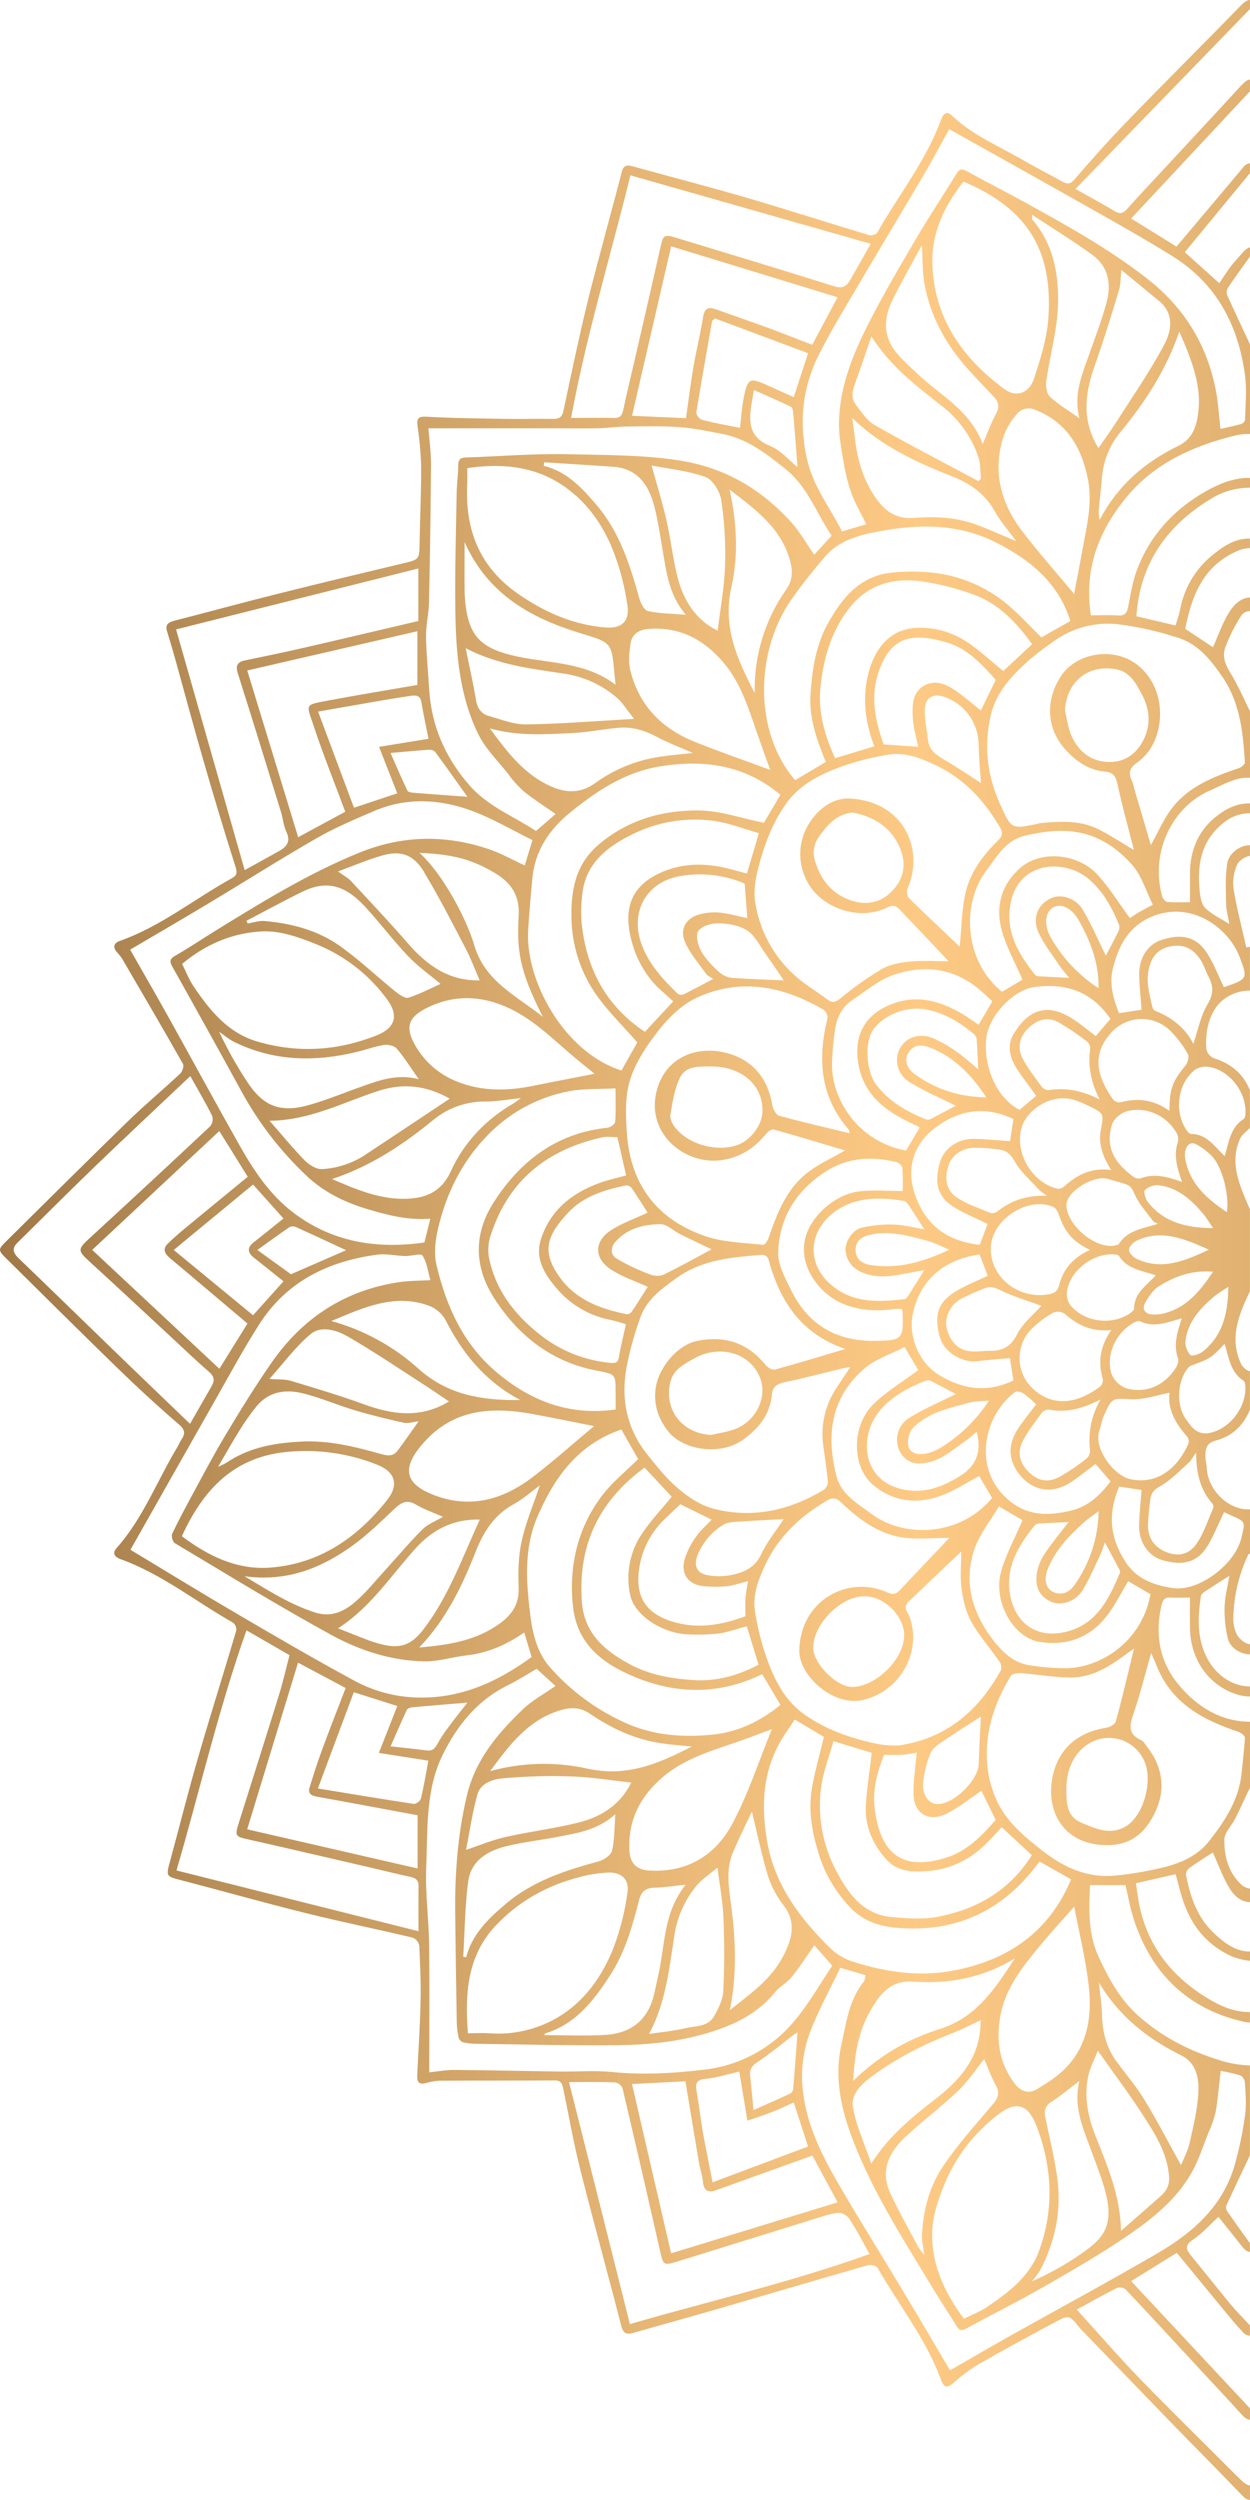 <svg width="295" height="590" viewBox="0 0 295 590" fill="none" xmlns="http://www.w3.org/2000/svg">
<g clip-path="url(#clip0_105_3)">
<path d="M292.861 1.279C283.975 10.423 274.905 19.412 266.05 28.572C261.73 33.03 257.605 37.69 253.536 42.385C252.51 43.556 251.792 43.453 250.674 42.832C247.647 41.152 244.553 39.59 241.557 37.854C235.785 34.51 229.531 31.941 224.596 27.226C223.426 26.111 222.59 26.871 222.107 28.197C218.567 37.921 212.077 45.991 207.044 54.878C206.798 55.319 205.705 55.669 205.172 55.51C195.634 52.648 186.153 49.587 176.595 46.777C167.499 44.126 158.331 41.742 149.199 39.22C147.875 38.856 147.09 39.097 146.721 40.592C145.761 44.491 144.669 48.359 143.643 52.248C141.801 59.259 139.846 66.246 138.168 73.309C136.286 81.199 134.639 89.151 132.935 97.082C132.638 98.464 131.909 98.886 130.555 98.86C126.999 98.803 123.439 98.906 119.878 98.86C113.486 98.752 107.093 98.706 100.711 98.346C98.659 98.233 98.315 98.742 98.546 100.581C99.015 103.762 99.296 106.968 99.387 110.182C99.418 116.14 99.121 122.099 99.028 128.058C98.967 132.08 99.003 132.024 95.093 132.959C85.345 135.291 75.598 137.628 65.875 140.063C57.631 142.118 49.422 144.363 41.188 146.484C39.828 146.833 38.93 147.337 39.413 148.95C40.018 151.025 40.675 153.08 41.255 155.191C43.522 163.333 45.697 171.496 48.042 179.612C50.453 187.96 52.947 196.281 55.584 204.557C56.03 205.964 55.922 206.612 54.722 207.264C45.851 212.154 37.915 218.678 28.218 222.079C26.823 222.593 26.592 223.533 27.587 224.709C28.031 225.172 28.434 225.672 28.793 226.204C33.626 234.479 38.464 242.75 43.184 251.087C43.466 251.601 43.045 252.885 42.532 253.368C38.469 257.169 34.185 260.739 30.193 264.618C20.645 273.9 11.211 283.311 1.75 292.66C-0.594 294.977 -0.6 294.951 1.848 297.366C10.467 305.862 19.029 314.42 27.715 322.85C32.404 327.401 37.212 331.845 42.163 336.108C43.609 337.356 43.835 338.219 42.855 339.668C42.501 340.182 42.281 340.808 41.952 341.358C37.109 349.341 33.821 358.259 27.505 365.358C26.479 366.524 26.992 367.412 28.357 367.926C38.104 371.409 46.144 377.943 55.035 382.972C55.3 383.201 55.504 383.492 55.629 383.819C55.754 384.147 55.797 384.5 55.753 384.847C52.808 394.797 49.673 404.691 46.79 414.641C44.43 422.768 42.383 430.951 40.172 439.103C39.146 442.858 39.146 442.786 42.737 443.726C52.598 446.295 62.412 449.069 72.304 451.524C80.625 453.579 89.034 455.3 97.376 457.278C97.765 457.43 98.111 457.676 98.384 457.993C98.657 458.309 98.848 458.688 98.941 459.096C99.167 463.519 99.346 467.952 99.254 472.38C99.131 478.159 98.741 483.938 98.464 489.712C98.387 491.253 98.782 492.08 100.552 491.592C101.626 491.264 102.739 491.077 103.861 491.037C112.901 490.991 121.936 491.037 130.97 490.981C132.422 490.981 132.689 491.798 132.915 492.892C134.238 499.272 135.362 505.703 136.947 512.017C140.051 524.345 143.453 536.602 146.618 548.915C147.1 550.795 147.937 551.006 149.548 550.538C156.027 548.674 162.538 546.901 169.018 545.021C180.972 541.549 192.905 538.004 204.869 534.578C205.531 534.388 206.839 534.737 207.132 535.246C212.16 544.045 218.573 552.064 222.113 561.701C222.815 563.622 223.652 563.555 225.104 562.312C226.89 560.687 228.83 559.24 230.896 557.992C236.837 554.581 242.87 551.314 248.914 548.078C252.315 546.259 252.356 546.341 254.84 549.418C255.096 549.732 255.399 550.004 255.676 550.297C262.458 557.324 269.239 564.345 276.018 571.358C281.697 577.209 287.449 582.983 293.092 588.87C293.805 589.61 294.395 589.985 294.995 589.974V586.543C294.087 586.543 293.174 585.623 291.327 583.769C283.852 576.274 276.275 568.872 268.912 561.274C263.931 556.138 259.247 550.703 254.116 545.062C257.523 543.208 260.529 541.502 263.618 539.956C263.954 539.842 264.313 539.812 264.663 539.868C265.014 539.925 265.345 540.066 265.629 540.28C271.703 546.727 277.706 553.245 283.724 559.749C286.854 563.129 290.019 566.468 293.092 569.899C293.774 570.66 294.38 571.055 294.995 571.045V568.379C285.673 558.398 276.403 548.478 266.947 538.348L277.721 531.67C281.682 536.479 285.602 541.261 289.521 546.023C290.753 547.513 291.989 548.997 293.328 550.389C293.529 550.638 293.78 550.841 294.065 550.986C294.349 551.131 294.661 551.215 294.98 551.232V548.802C293.379 547.066 291.825 545.504 290.419 543.819C287.341 540.1 284.34 536.299 281.277 532.559C280.092 531.11 279.322 530.032 281.538 528.562C283.755 527.093 285.514 525.039 287.546 523.179C289.47 525.588 291.353 527.895 293.19 530.253C293.821 531.069 294.411 531.439 294.995 531.434V529.41C292.943 526.569 291.23 524.191 289.562 521.766C289.449 521.571 289.379 521.353 289.356 521.128C289.334 520.903 289.361 520.676 289.434 520.462C291.327 516.352 293.277 512.243 294.985 508.647V508.672V487.436C292.475 487.364 289.988 486.928 287.603 486.142C280.497 483.933 274.048 480.589 268.533 475.627C264.331 471.846 261.648 466.95 259.298 461.865C256.794 456.461 256.953 450.769 257.246 444.887H265.613C266.26 447.595 266.732 450.446 267.63 453.153C271.816 465.815 280.292 474.07 293.344 477.086C293.883 477.211 294.432 477.292 294.985 477.327V474.851C291.184 474.887 287.803 473.356 284.55 471.337C276.244 466.144 270.564 458.85 268.764 448.946C268.507 447.538 268.333 446.11 268.086 444.446L277.444 442.314C277.814 443.685 278.198 445.062 278.558 446.423C280.179 452.588 283.308 457.699 289.024 460.853C290.846 461.93 292.891 462.573 295.001 462.733V460.565C291.922 460.617 289.034 458.808 285.92 455.654C282.364 452.059 280.846 447.338 279.886 442.473C279.891 442.153 279.969 441.837 280.114 441.552C280.259 441.266 280.467 441.017 280.723 440.824C282.605 439.473 284.586 438.256 286.228 437.187C287.567 440.095 288.608 443.161 290.291 445.822C291.589 447.877 293.292 448.904 295.001 448.904V445.709C294.131 445.607 293.327 445.197 292.733 444.553C289.819 441.702 288.906 437.968 288.942 434.187C288.942 432.492 290.691 430.843 291.548 429.122C292.82 426.554 294 423.96 294.908 422.033L295.001 422.213V406.33C288.239 406.33 282.652 402.893 278.363 397.844C273.776 392.445 272.483 386.029 274.079 378.991C274.422 377.481 274.905 376.911 276.413 377.019C277.921 377.126 279.296 377.019 280.836 377.019C280.836 379.695 280.784 382.017 280.836 384.339C281.036 392.558 286.017 398.095 292.046 399.929C293.002 400.221 293.996 400.368 294.995 400.366V398.003C291.009 398.003 287.151 395.511 284.981 391.515C282.446 386.84 282.652 381.755 283.416 376.664C283.473 376.279 283.929 375.878 284.299 375.637C286.166 374.399 288.064 373.207 290.137 371.882C289.727 374.409 289.07 376.803 289.008 379.217C288.926 381.762 289.192 384.306 289.798 386.779C290.352 388.941 292.877 390.452 294.995 390.421V388.022C293.918 388.022 292.43 386.773 291.861 385.69C291.224 384.3 290.953 382.77 291.076 381.246C291.253 376.26 292.455 371.364 294.606 366.863C294.647 366.781 294.76 366.734 295.006 366.637V356.209C294.775 356.209 294.544 356.209 294.308 356.209C289.475 356.034 285.073 351.411 284.817 346.593C284.776 345.714 284.519 344.851 284.493 343.978C284.442 342.18 284.545 340.588 286.864 339.987C290.619 339.021 293.328 336.642 294.985 332.707C294.986 332.725 294.986 332.742 294.985 332.759V323.569H294.949C294.2 323.569 293.174 322.542 292.805 321.694C290.188 315.843 292.184 310.542 294.985 304.742V285.135C294.985 285.186 294.939 285.232 294.919 285.278C292.441 279.535 290.142 274.429 292.646 268.748C293.077 267.767 294.134 267.063 294.903 266.236L294.985 266.313V257.123C294.975 257.148 294.963 257.172 294.949 257.195C293.261 253.173 290.332 250.954 286.464 249.736C286.033 249.554 285.65 249.273 285.347 248.916C285.044 248.56 284.829 248.137 284.719 247.681C284.34 243.885 285.232 238.661 288.695 235.943C290.485 234.528 292.704 233.767 294.985 233.786V223.456L294.118 223.569C293.092 218.987 291.881 214.43 291.122 209.802C290.872 207.882 291.144 205.93 291.907 204.151C292.328 203.149 293.857 202.096 294.985 201.999V199.471H294.734C292.533 199.574 289.973 201.372 289.603 203.879C289.152 206.961 289.29 210.197 289.362 213.356C289.398 214.898 289.875 216.475 290.137 218.082C288.152 216.814 286.033 215.838 284.463 214.317C283.56 213.449 283.262 211.713 283.124 210.326C282.503 204.233 283.39 198.624 288.48 194.401C290.279 192.807 292.598 191.926 295.001 191.925V189.603C292.164 189.521 289.639 190.682 287.372 192.408C282.908 195.799 280.866 200.494 280.836 206.083C280.836 208.25 280.836 210.418 280.836 212.925C279.122 212.925 277.285 213.017 275.474 212.858C275.018 212.817 274.392 212.031 274.243 211.476C271.375 200.781 276.88 190.312 285.53 186.568C288.3 185.365 291.173 183.645 294.031 183.557C294.359 183.557 294.683 183.557 295.006 183.557V167.633L294.939 167.756C293.677 165.219 292.24 161.828 290.322 158.72C289.049 156.666 288.367 154.652 289.296 152.443C290.242 150 291.428 147.656 292.836 145.447C293.051 145.063 293.368 144.747 293.752 144.534C294.137 144.321 294.572 144.219 295.011 144.239V141.018C293.261 141.018 291.502 142.2 290.055 144.537C288.485 147.08 287.49 149.993 286.263 152.756L279.717 148.411C281.256 140.582 283.934 133.549 292.03 130.026C292.961 129.609 293.966 129.382 294.985 129.358V127.103C291.497 127.005 288.593 128.962 285.894 131.212C282.013 134.445 279.392 138.942 278.491 143.916C278.25 145.164 277.788 146.371 277.429 147.614L268.194 145.436C269.03 132.907 275.418 124.087 285.556 117.861C288.375 116.054 291.653 115.094 295.001 115.093V112.781C291.132 112.719 287.638 114.199 284.411 116.038C276.962 120.286 271.303 126.445 268.271 134.633C267.276 137.32 266.819 140.222 266.275 143.058C265.993 144.522 265.598 145.38 263.859 145.251C261.709 145.097 259.534 145.215 257.446 145.215C255.778 134.305 259.288 125.238 265.962 117.204C272.637 109.17 281.764 105.189 291.615 102.749C292.732 102.49 293.88 102.384 295.026 102.435V81.297V81.328C293.359 77.757 291.471 73.771 289.66 69.754C289.547 69.479 289.493 69.183 289.503 68.885C289.512 68.588 289.585 68.295 289.716 68.028C291.312 65.634 293.025 63.312 295.011 60.523L295.042 60.564V58.407C294.185 58.407 293.333 59.532 291.332 61.818C289.968 63.359 288.89 65.198 287.741 66.826L279.62 59.516C284.75 53.28 289.747 47.224 295.042 40.787V38.527C294.702 38.563 294.375 38.674 294.083 38.852C293.791 39.029 293.542 39.269 293.354 39.554L277.65 58.201L266.953 51.569L295.001 21.529V18.796C294.272 18.796 293.549 19.489 292.266 20.887C286.212 27.488 280.102 34.042 274.012 40.612C271.401 43.448 268.712 46.232 266.168 49.135C265.234 50.203 264.485 50.676 263.125 49.864C260.298 48.179 257.405 46.617 253.814 44.599L295.001 2.116V0C294.339 0 293.687 0.432 292.861 1.279ZM148.783 41.378L205.485 57.533C203.592 60.877 202.109 63.533 200.596 66.163C199.739 67.643 198.713 68.146 196.84 67.555C184.501 63.672 172.116 59.932 159.742 56.162C156.664 55.227 156.525 55.407 155.822 58.55C153.924 67.016 151.964 75.472 150.02 83.932C149.05 88.165 148.014 92.382 147.106 96.63C146.834 97.894 146.454 98.685 144.976 98.634C141.77 98.562 138.558 98.634 134.772 98.634C138.394 79.175 144.022 60.646 148.783 41.378ZM187.328 93.718C185.322 92.819 183.296 91.94 181.295 91.016C176.98 89.023 176.462 89.208 175.533 93.79C175.056 96.137 174.928 98.552 174.636 100.981C171.614 100.365 168.648 99.846 165.734 99.101C165.134 98.952 164.252 97.884 164.334 97.375C165.483 90.184 166.781 82.992 168.053 75.8C168.053 75.677 168.274 75.579 168.73 75.143L190.709 83.362C189.524 86.999 188.477 90.199 187.333 93.718H187.328ZM188.2 110.218C186.148 108.563 184.199 106.216 181.731 105.23C176.488 103.129 176.739 99.25 177.421 94.956C177.55 94.165 177.698 93.374 177.934 92.053C180.941 93.394 183.845 94.622 186.692 96.019C187.031 96.178 187.169 96.975 187.205 97.488C187.564 101.711 187.877 105.903 188.206 110.218H188.2ZM181.803 77.567C177.514 75.996 173.189 74.511 168.879 72.98C167.114 72.353 166.258 72.816 165.934 74.809C165.298 78.769 164.323 82.668 163.646 86.624C162.969 90.579 162.492 94.545 161.897 98.695L149.158 98.125C152.236 84.769 155.314 71.496 158.393 58.129L197.671 70.155L191.679 81.374C188.339 80.105 185.091 78.79 181.803 77.567ZM101.255 141.933C101.487 131.135 101.641 120.334 101.717 109.529C101.717 106.663 101.311 103.796 101.106 101.079H131.376C134.613 101.079 137.85 101.136 141.082 101.079C143.324 101.028 145.561 100.689 147.803 100.663C151.974 100.617 156.161 100.504 160.316 100.796C163.656 101.028 166.986 101.757 170.275 102.368C176.282 103.483 180.905 107.084 185.512 110.808C190.74 115.041 192.777 121.36 196.26 126.409L192.156 130.924C190.283 128.238 188.765 125.474 186.707 123.219C179.525 115.324 170.911 110.264 160.06 108.625C151.338 107.305 142.616 107.403 133.895 107.197C125.948 107.012 117.99 107.711 110.018 107.957C108.684 107.998 108.16 108.394 108.145 109.781C108.145 111.861 107.817 113.947 107.781 116.033C107.627 125.279 107.334 134.587 107.458 143.859C107.591 153.938 108.355 164.037 112.87 173.258C114.558 176.699 117.488 179.55 119.904 182.617C120.973 184.117 122.203 185.495 123.572 186.727C125.866 188.591 128.385 190.184 131.114 192.105L126.497 196.122C121.448 192.727 115.256 190.436 110.792 185.335C105.051 178.754 101.804 171.306 101.281 162.619C101.034 158.458 100.593 154.297 100.542 150.137C100.521 147.383 101.209 144.671 101.265 141.953L101.255 141.933ZM254.742 98.716C252.038 96.79 249.653 95.408 247.719 93.553C246.934 92.803 246.769 90.985 246.949 89.726C247.801 83.783 249.514 77.886 249.689 71.937C249.904 64.746 248.616 57.646 243.65 51.837C243.568 51.744 243.619 51.544 243.553 50.676C248.56 53.979 253.3 56.881 257.805 60.148C261.56 62.876 262.31 66.985 261.186 71.223C260.062 75.461 258.451 79.638 256.979 83.809C255.327 88.529 253.295 93.148 254.752 98.737L254.742 98.716ZM247.395 75.23C247.067 79.966 245.533 84.677 244.071 89.249C242.932 92.819 239.838 93.908 237.006 91.817C226.853 84.328 220.168 74.578 220.035 61.602C219.958 54.626 223.051 48.364 227.376 42.852C242.783 49.391 248.519 59.316 247.406 75.251L247.395 75.23ZM228.628 87.328C230.521 89.413 232.471 91.437 234.42 93.492C235.606 94.719 236.016 95.891 235.087 97.601C233.938 99.692 233.133 101.978 231.912 104.793C228.977 96.82 221.984 93.41 216.69 88.355C214.832 86.583 212.832 84.898 211.272 82.884C208.342 79.098 208.614 74.871 210.62 70.802C212.75 66.492 215.156 62.326 217.567 57.862C217.767 61.181 217.659 64.155 218.178 67.016C219.583 74.804 223.334 81.487 228.628 87.328ZM222.4 95.911C226.361 98.994 229.325 103.179 230.922 107.942C231.435 109.483 231.327 111.271 231.501 112.945L230.932 113.567C222.749 109.185 214.514 104.916 206.434 100.329C204.592 99.276 203.263 97.195 201.919 95.423C200.837 93.99 201.124 92.341 201.74 90.666C203.068 87.071 204.254 83.439 205.644 79.391C210.179 86.495 216.341 91.175 222.4 95.911ZM224.744 112.437C228.849 114.055 232.399 116.454 234.682 120.522C236.078 123.014 237.996 125.212 239.813 127.714C236.468 126.322 233.379 124.899 230.188 123.743C225.483 122.043 220.538 121.848 215.633 122.228C210.964 122.592 208.276 120.101 206.054 116.577C203.607 112.683 202.366 108.389 201.811 103.863C201.601 102.137 201.365 100.416 201.134 98.644C207.87 105.214 216.151 109.067 224.744 112.437ZM207.783 125.341C217.157 123.61 226.422 123.63 235.123 128.058C243.045 132.091 249.75 137.464 252.608 146.551L245.779 150.424C242.614 147.378 239.843 144.188 236.544 141.691C231.582 137.921 225.656 135.631 219.45 135.085C216.592 134.838 213.718 134.843 210.862 135.101C203.022 135.733 198.718 141.07 195.275 147.342C192.464 152.479 191.684 158.13 191.279 163.847C190.94 168.907 192.448 173.715 194.311 178.384C194.485 178.821 194.654 179.258 194.88 179.828L187.651 184.122C177.765 172.616 178.304 153.702 186.692 141.604C189.114 138.116 191.797 134.793 194.542 131.546C197.953 127.457 202.827 126.245 207.783 125.341ZM278.958 278.934C275.608 277.768 272.499 276.818 269.184 278.087C268.913 278.154 268.631 278.163 268.356 278.113C268.081 278.064 267.819 277.957 267.589 277.799C263.192 274.604 260.791 270.977 262.397 265.47C262.771 264.166 264.449 262.686 265.783 262.306C270.503 260.996 275.289 263.21 277.706 267.443C278.056 268.068 278.155 268.803 277.983 269.498C276.906 272.652 277.809 275.616 278.958 278.934ZM278.004 320.543C278.224 321.16 277.921 322.156 277.532 322.768C274.843 326.995 270.498 328.958 265.783 327.627C265 327.343 264.287 326.895 263.69 326.314C263.093 325.733 262.626 325.032 262.32 324.257C260.888 319.711 263.382 314.446 267.599 312.155C268.004 311.934 268.625 311.641 268.943 311.785C272.309 313.439 275.474 312.078 278.906 311.117C277.85 314.379 276.865 317.312 278.004 320.543ZM256.994 506.104C258.277 509.571 259.657 513.023 260.678 516.568C263.382 525.943 259.878 528.681 254.193 532.549C250.804 534.818 247.219 536.779 243.481 538.41C244.221 537.594 244.888 536.716 245.477 535.785C249.114 528.83 250.607 521.402 249.473 513.645C248.791 508.97 247.652 504.363 246.708 499.729C246.395 498.188 246.569 497.027 248.098 496.061C250.238 494.7 252.203 493.036 254.722 491.125C253.377 496.791 255.271 501.429 256.994 506.104ZM245.235 531.157C243.019 537.27 237.996 541.035 232.835 544.513C231.25 545.581 229.408 546.264 227.479 547.23C222.692 540.783 219.568 533.874 220.045 525.912C220.25 522.475 221.482 519.003 222.774 515.756C225.421 509.213 229.764 503.496 235.354 499.195C239.751 495.733 242.578 496.493 244.589 501.671C248.344 511.41 248.827 521.309 245.235 531.157ZM234.164 496.78C230.183 501.506 226.001 506.119 222.564 511.225C219.316 516.054 217.824 521.736 217.582 527.617C217.531 528.932 217.88 530.268 218.126 532.21C217.57 531.53 217.056 530.816 216.587 530.073C214.407 525.963 212.129 521.9 210.148 517.693C207.686 512.448 209.702 508.051 213.54 504.45C217.582 500.654 222.046 497.304 226.063 493.483C228.392 491.269 230.203 488.505 232.281 485.947C233.097 487.837 233.851 490.056 234.995 492.08C236.139 494.104 235.426 495.28 234.149 496.796L234.164 496.78ZM205.628 510.609C204.018 505.842 201.97 501.558 201.262 497.058C200.806 494.145 203.474 491.71 205.941 489.897C211.877 485.52 218.424 482.294 225.268 479.623C227.269 478.842 229.177 477.81 231.424 476.757C231.517 485.017 227.074 490.426 221.133 495.075C215.479 499.472 209.835 503.931 205.628 510.609ZM221.728 478.863C214.051 481.252 207.06 485.454 201.345 491.114C201.658 485.818 202.278 481.067 204.336 476.608C205.053 475.078 205.893 473.609 206.85 472.216C208.927 469.134 211.616 467.367 215.571 467.654C224.057 468.271 232.091 466.714 239.51 462.178C234.898 469.154 230.603 476.084 221.728 478.863ZM224.837 465.091C216.941 466.57 209.122 465.409 201.529 463.036C199.52 462.432 197.674 461.378 196.132 459.954C188.949 452.942 182.942 445.057 181.11 434.901C179.438 425.655 180.022 416.614 185.728 408.569C186.333 407.722 186.877 406.828 187.549 405.806L194.449 409.915C193.454 414.097 192.294 418.026 191.612 422.033C190.663 427.607 191.761 433.057 193.49 438.353C194.946 442.635 197.29 446.56 200.37 449.87C203.402 453.24 207.275 454.576 211.508 454.951C225.36 456.178 236.457 451.144 244.794 440.007C244.938 439.817 245.107 439.648 245.369 439.35L252.772 443.526C247.544 456.091 237.719 462.682 224.837 465.091ZM172.588 449.952C172.019 445.607 171.219 441.343 172.984 437.161C174.451 433.684 176.149 430.309 177.447 427.525C178.622 432.333 179.735 437.732 181.32 442.987C182.155 445.43 183.397 447.714 184.994 449.742C187.98 453.759 186.923 457.519 184.943 461.449C182.116 467.069 177.129 470.49 172.24 474.404C173.922 466.087 173.645 457.992 172.588 449.952ZM122.403 374.64C122.562 378.524 120.863 381.061 117.924 383.167C112.362 387.179 105.944 388.222 98.941 388.818C105.364 382.068 109.048 374.316 112.224 366.277C114.071 361.592 116.569 357.544 121.182 355.022C123.521 353.733 125.563 351.899 127.41 350.548C125.989 354.74 124.157 359.07 123.131 363.621C122.336 367.176 122.259 370.972 122.403 374.64ZM128.123 239.981C121.715 234.875 114.435 231.608 111.931 223.086C110.002 216.531 104.297 206 98.982 201.269C106.796 201.634 110.88 202.667 116.256 205.708C120.238 207.958 122.685 210.916 122.413 215.981C121.946 224.283 122.541 229.039 128.123 239.981ZM110.274 110.485C118.267 109.278 125.804 110.022 132.371 114.265C138.374 118.149 142.493 123.99 144.982 130.704C146.465 134.687 147.51 138.821 148.096 143.032C148.583 146.628 146.695 148.369 143.022 148.092C135.295 147.501 128.436 144.46 122.12 140.042C113.168 133.775 109.736 125.007 110.264 114.358C110.331 113.074 110.274 111.795 110.274 110.485ZM172.193 115.55C178.309 120.229 184.312 124.58 186.446 132.291C187.118 134.716 187.108 136.873 185.558 139.113C180.517 146.252 177.906 154.828 178.114 163.57C173.902 155.428 170.495 147.902 172.619 138.532C174.276 131.238 173.922 123.502 172.193 115.55ZM178.612 172.847C179.638 175.79 180.7 178.708 181.767 181.693C175.764 179.473 169.777 177.414 163.908 175.051C156.048 171.891 150.651 166.318 148.696 157.914C148.255 156.018 148.527 153.886 148.809 151.914C149.137 149.587 150.861 148.585 153.103 148.421C160.44 147.866 166.165 150.948 170.777 156.409C174.825 161.191 176.621 167.068 178.612 172.847ZM171.116 133.436C170.952 138.537 169.998 143.608 169.372 148.847C164.169 146.279 161.322 141.727 159.921 136.293C158.782 131.865 158.321 127.267 157.295 122.803C156.304 118.467 154.976 114.204 153.78 109.858C157.818 110.649 162.358 111.075 166.504 112.581C168.228 113.207 169.91 116.022 170.213 118.046C170.973 123.139 171.275 128.29 171.116 133.436ZM154.309 119.12C155.248 122.587 155.745 126.178 156.361 129.728C157.279 135.024 157.849 140.417 161.866 145.092C158.531 144.815 155.679 144.804 152.954 144.219C152.077 144.034 151.195 142.421 150.902 141.301C148.686 133.359 146.233 125.536 140.744 119.125C137.327 115.128 133.777 111.26 128.318 109.94C128.364 109.663 128.41 109.385 128.451 109.103C133.926 109.457 139.405 109.776 144.869 110.176C150.333 110.577 153.006 114.317 154.309 119.12ZM137.317 149.541C144.371 151.657 144.351 151.724 145.012 159.07C145.074 159.748 145.156 160.431 145.279 161.592C137.584 155.782 128.477 156.681 120.207 154.498C113.455 152.715 110.813 149.905 109.915 143.109C109.747 141.856 109.657 140.593 109.643 139.328C109.607 135.63 109.643 131.926 109.643 127.93C115.138 140.289 125.399 145.96 137.317 149.541ZM132.992 158.957C137.63 159.613 141.983 161.582 145.541 164.633C146.967 165.85 147.962 167.571 149.645 169.657C140.652 170.17 132.417 170.838 124.178 170.962C121.253 171.008 118.283 169.79 115.379 168.979C113.645 168.491 112.686 167.242 112.362 165.332C111.685 161.32 110.787 157.338 109.905 152.977C117.406 156.886 125.24 157.796 132.992 158.957ZM135.141 172.996C138.733 172.826 142.283 172.092 145.864 171.763C149.158 171.465 152.185 172.374 155.099 173.941C157.638 175.302 160.363 176.314 163.518 177.706C160.599 178.03 158.141 178.22 155.709 178.595C150.199 179.41 144.967 181.544 140.457 184.816C137.019 187.307 133.556 187.158 130.011 185.581C123.752 182.802 119.75 177.562 115.605 171.907C122.459 173.802 128.821 173.294 135.141 172.996ZM134.731 191.607C141 186.537 147.614 182.201 155.725 180.876C166.047 179.196 175.733 180.465 184.178 187.585L180.279 194.175C174.913 193.097 169.921 191.309 164.918 191.268C156.284 191.191 148.152 193.487 141.283 199.328C135.69 204.084 134.69 210.346 134.88 217.029C135.034 222.956 136.809 228.727 140.01 233.714C142.832 238.101 146.752 241.779 150.404 246.017C149.378 247.794 148.024 250.229 146.664 252.644C133.1 248.329 123.998 231.433 124.639 219.711C124.865 215.601 125.245 211.533 125.624 207.449C126.209 200.766 129.611 195.747 134.731 191.607ZM200.298 266.575C200.39 266.683 200.37 266.883 200.493 267.438C194.778 266.056 189.319 264.818 183.927 263.328C183.183 263.123 182.413 261.762 182.264 260.832C181.187 254.195 177.303 249.834 170.978 248.38C164.421 246.87 157.248 249.407 155.073 257.077C152.128 267.453 161.743 275.174 170.547 273.756C174.882 273.058 178.114 270.88 180.807 267.592C181.223 267.078 182.111 266.441 182.583 266.565C188.195 268.106 193.767 269.832 199.431 271.517C196.481 273.207 193.557 274.553 191.007 276.412C185.666 280.311 183.429 286.234 181.362 292.213C181.146 292.835 180.464 293.826 180.094 293.785C175.569 293.271 170.834 293.22 166.586 291.782C155.196 287.924 148.814 279.674 147.957 267.571C147.675 263.616 147.49 259.435 148.47 255.674C149.425 251.991 151.549 248.436 153.821 245.308C156.848 241.147 160.322 237.171 165.242 235.096C167.663 234.064 170.212 233.362 172.819 233.01C180.582 232.045 187.641 234.418 194.27 238.24C194.834 238.563 195.424 239.688 195.296 240.258C192.951 249.834 193.48 258.787 200.298 266.575ZM259.529 259.491C255.65 257.472 251.736 256.614 247.498 257.257C247.183 257.259 246.871 257.191 246.586 257.056C246.301 256.922 246.05 256.725 245.851 256.481C244.25 254.282 242.557 252.115 241.3 249.721C239.961 247.152 240.69 244.491 242.809 242.529C244.928 240.567 247.303 239.873 249.858 241.286C252.129 242.623 254.317 244.097 256.41 245.698C256.666 245.886 256.879 246.127 257.032 246.406C257.186 246.685 257.276 246.994 257.297 247.311C256.676 251.585 257.513 255.577 259.529 259.491ZM254.219 259.815C255.194 260.185 256.153 260.601 257.082 261.063C260.57 262.804 260.519 262.804 259.79 266.714C259.18 269.965 260.191 272.878 262.253 276.14C257.523 275.467 254.152 277.28 251.115 280.028C250.907 280.214 250.663 280.356 250.398 280.444C250.134 280.532 249.854 280.566 249.576 280.542C243.322 279.078 239.14 271.553 241.275 265.594C242.552 262.018 248.268 257.534 254.219 259.815ZM260.247 325.403C260.297 325.728 260.27 326.06 260.167 326.373C260.065 326.685 259.89 326.969 259.657 327.201C254.886 330.843 248.94 332.461 243.866 327.822C242.879 326.936 242.083 325.858 241.525 324.654C240.967 323.451 240.658 322.146 240.619 320.82C240.579 319.493 240.808 318.172 241.293 316.937C241.778 315.702 242.508 314.578 243.44 313.634C244.988 312.115 246.732 310.811 248.627 309.756C249.059 309.59 249.525 309.531 249.985 309.583C250.445 309.636 250.885 309.799 251.269 310.059C254.301 312.715 257.636 314.384 262.258 313.881C259.601 317.78 259.088 321.447 260.247 325.403ZM257.236 342.226C257.263 342.572 257.216 342.92 257.096 343.245C256.977 343.571 256.788 343.866 256.543 344.111C254.495 345.767 252.316 347.253 250.027 348.555C247.175 350.06 244.83 349.469 242.629 347.23C240.577 345.129 239.987 342.73 241.429 339.987C242.645 337.665 244.302 335.569 245.861 333.447C246.056 333.201 246.305 333.003 246.587 332.867C246.87 332.731 247.179 332.661 247.493 332.661C251.9 333.529 255.85 332.266 259.739 330.267C257.621 333.872 256.742 338.073 257.236 342.226ZM194.306 341.25C194.701 344.076 195.132 346.901 195.378 349.736C195.368 350.102 195.274 350.461 195.104 350.785C194.935 351.109 194.693 351.39 194.398 351.606C186.338 356.471 177.642 358.423 168.448 356.075C165.457 355.31 162.553 353.414 160.152 351.39C157.346 349.022 154.996 346.063 152.693 343.171C147.598 336.745 146.392 329.363 148.106 321.494C148.875 317.807 149.916 314.182 151.22 310.65C152.759 306.591 156.161 304.146 159.634 301.639C165.821 297.176 172.896 296.713 180.012 296.128C180.297 296.167 180.568 296.277 180.799 296.448C181.031 296.62 181.215 296.847 181.336 297.109C183.983 307.023 189.032 314.816 199.508 318.36C193.977 320.004 188.457 321.699 182.89 323.22C182.28 323.384 181.156 322.737 180.674 322.136C176.452 316.891 171.013 315.139 164.554 316.454C159.68 317.446 155.258 323.05 154.704 327.879C154.278 331.598 155.355 334.685 157.449 337.505C161.122 342.457 170.198 343.541 175.374 339.776C179.032 337.115 181.757 333.858 182.172 329.137C182.341 327.206 183.434 326.569 185.25 326.194C189.806 325.259 194.3 324.036 198.826 322.942C199.277 322.834 199.739 322.788 200.667 322.634C199.451 324.473 198.451 325.958 197.471 327.458C194.733 331.498 193.604 336.418 194.306 341.25ZM166.263 374.358C168.005 374.522 169.759 374.522 171.501 374.358C173.137 374.168 174.733 373.602 176.539 373.156C176.318 374.537 176.026 375.842 175.928 377.167C175.831 378.493 175.928 379.9 175.928 381.426C170.203 383.578 164.359 384.554 158.362 382.592C151.985 380.501 149.64 376.304 151.03 369.128C151.833 365.07 153.875 361.362 156.874 358.515C158.074 357.334 159.316 356.188 160.563 355.002L167.945 358.644C166.709 359.969 165.267 361.212 164.2 362.753C163.124 364.258 162.274 365.913 161.676 367.664C160.45 371.317 162.399 374.08 166.263 374.358ZM151.446 362.029C150.054 364.114 149.095 366.458 148.625 368.922C148.155 371.386 148.185 373.919 148.711 376.371C149.702 381.298 156.535 385.674 162.866 385.736C165.124 385.831 167.387 385.755 169.633 385.51C171.834 385.191 173.969 384.411 176.252 383.804C177.17 386.83 178.052 389.717 179.017 392.871C174.235 395.409 169.141 396.832 163.81 396.508C158.613 396.195 153.472 395.342 148.696 392.794C142.54 389.506 137.809 385.356 137.306 377.835C136.414 364.633 141.37 354.205 152.118 346.361L158.531 353.224C156.125 356.158 153.514 358.921 151.446 362.044V362.029ZM172.542 371.712C170.758 372.055 168.926 372.073 167.135 371.763C164.518 371.363 163.672 369.637 164.57 367.176C165.745 364.139 167.882 361.571 170.654 359.866C171.46 359.353 172.609 359.224 173.615 359.152C177.75 358.87 181.895 358.68 184.968 358.51C183.475 360.812 181.105 363.693 179.566 366.955C178.027 370.115 175.426 371.096 172.542 371.728V371.712ZM144.417 290.194C140.067 292.896 140.082 297.088 144.469 299.795C147.07 301.403 150.045 302.41 152.867 303.694C151.749 305.446 150.451 307.537 149.081 309.571C148.945 309.753 148.768 309.9 148.565 310.002C148.362 310.104 148.138 310.156 147.911 310.156C141.554 308.877 135.66 306.689 131.807 301.023C127.954 295.357 128.877 291.705 134.203 286.069C137.794 282.289 142.74 280.778 147.757 279.756C148.013 279.752 148.266 279.808 148.496 279.918C148.727 280.029 148.929 280.191 149.086 280.393C150.44 282.376 151.702 284.421 152.831 286.188C149.979 287.518 147.024 288.571 144.417 290.194ZM155.853 288.9C157.392 288.9 158.931 290.467 160.47 291.247C163.21 292.614 165.975 293.919 167.935 294.843C164.672 296.59 160.686 298.824 156.587 300.828C155.72 301.254 154.324 301.131 153.37 300.751C150.64 299.74 148.005 298.49 145.495 297.016C143.956 296.051 144.084 294.304 145.382 292.907C148.198 289.825 152 288.956 155.853 288.9ZM141.221 279.278C134.828 281.683 129.862 285.653 127.677 292.414C126.189 297.037 128.523 300.669 131.206 303.869C134.528 307.889 139.162 310.606 144.289 311.538C145.447 311.812 146.591 312.145 147.716 312.535C147.131 315.211 146.495 317.672 146.085 320.204C145.874 321.473 145.407 321.745 144.181 321.648C137.906 321.093 131.941 318.669 127.056 314.687C121.064 309.848 116.739 304.069 115.333 296.426C115.104 294.693 115.294 292.932 115.887 291.289C120.078 278.446 129.272 271.255 142.165 268.409C143.227 268.172 144.386 268.378 145.71 268.378C146.357 271.229 147.024 274.188 147.762 277.404C145.613 278.005 143.355 278.477 141.221 279.278ZM210.995 288.998C208.448 288.913 205.902 289.156 203.417 289.722C201.186 290.236 199.421 292.999 199.559 295.054C199.728 297.622 201.257 299.369 203.556 300.33C206.808 301.681 210.154 301.28 213.493 300.592C214.971 300.288 216.459 300.078 218.111 299.785C216.767 301.937 215.546 303.895 214.309 305.857C214.109 306.17 213.76 306.561 213.442 306.597C207.552 307.249 201.734 307.624 196.625 303.622C189.442 297.972 191.017 288.879 198.964 284.754C203.52 282.386 208.45 282.669 213.329 283.398C213.76 283.46 214.191 284.025 214.478 284.456C215.674 286.254 216.818 288.093 218.111 290.107C215.7 289.722 213.345 289.064 210.98 288.998H210.995ZM219.07 292.896C220.609 293.313 222.041 294.109 224.031 294.951C217.757 297.833 211.862 299.574 205.423 298.547C203.489 298.229 202.022 297.237 201.929 295.136C201.837 292.881 203.366 291.849 205.351 291.407C210.077 290.333 214.576 291.694 219.07 292.896ZM213.042 281.082C209.497 281.082 206.193 280.799 202.956 281.143C197.179 281.765 191.545 286.845 190.129 291.89C188.221 298.778 193.423 305.348 198.826 307.639C202.761 309.309 206.926 309.55 211.139 308.913C211.713 308.874 212.288 308.874 212.862 308.913C212.923 309.172 212.97 309.435 213.001 309.699C213.247 316.018 212.965 316.377 206.537 316.449C197.466 316.578 190.699 312.689 186.702 304.47C185.353 301.696 183.624 298.64 183.66 295.737C183.804 287.708 187.672 281.354 194.362 276.802C199.657 273.207 205.444 272.785 211.477 274.234C212.067 274.373 212.893 275.097 212.95 275.616C213.07 277.433 213.097 279.256 213.032 281.076L213.042 281.082ZM173.615 337.207C171.793 337.937 169.772 338.183 167.843 338.646C161.05 338.312 156.664 332.795 158.187 326.225C158.911 323.101 161.63 321.848 164.036 320.487C168.987 317.682 176.575 318.525 179.325 325.038C181.156 329.363 178.709 335.178 173.615 337.207ZM203.971 323.004C206.614 320.723 210.251 319.588 213.488 317.898L216.715 323.358C213.186 325.983 209.369 328.249 206.26 331.254C200.847 336.478 200.944 346.279 206.183 350.553C210.959 354.452 216.495 355.043 222.138 352.973C225.258 351.827 228.105 349.932 231.086 348.349C232.04 349.968 233.081 351.745 234.128 353.527C226.663 362.553 213.447 363.113 205.659 357.272C202.299 354.755 198.543 352.767 197.394 348.298C194.911 338.661 196.101 329.79 203.971 323.004ZM212.339 342.524C213.719 345.149 216.315 346.156 220.389 344.748C223.108 343.808 225.427 341.697 227.879 340.048C228.791 339.368 229.668 338.641 230.506 337.87C231.727 342.596 230.393 345.966 226.53 348.365C222.318 350.985 217.967 352.618 212.852 351.447C203.335 349.248 202.873 339.077 207.239 333.416C210.097 329.713 214.068 327.627 218.275 325.911C218.702 325.73 219.182 325.715 219.619 325.87C221.671 326.898 223.724 328.012 225.56 329.004C221.969 330.817 218.157 332.41 214.694 334.536C213.365 335.325 212.384 336.588 211.947 338.072C211.51 339.556 211.65 341.15 212.339 342.534V342.524ZM221.933 341.682C220.914 342.329 219.786 342.787 218.603 343.033C216.869 343.367 214.827 343.182 214.36 341.255C214.228 340.509 214.257 339.742 214.445 339.007C214.634 338.273 214.977 337.587 215.453 336.997C219.045 333.339 223.965 332.333 228.685 331.053C230.06 330.678 231.547 330.714 233.4 330.54C230.464 335.073 226.544 338.885 221.933 341.692V341.682ZM221.517 324.432C216.792 321.524 214.212 315.093 215.494 309.73C217.377 301.84 222.774 297.309 231.168 296.045C231.824 297.746 232.45 299.379 233.107 301.085C230.624 302.276 228.002 303.294 225.632 304.722C221.266 307.352 220.358 310.408 221.841 315.699C222.769 318.997 226.93 321.658 230.532 321.242C233.097 320.944 235.621 320.764 238.34 320.518C238.592 322.156 238.853 323.862 239.161 325.783C233.051 328.762 227.222 327.956 221.517 324.442V324.432ZM233.677 318.781C232.394 318.781 231.111 318.977 229.834 318.956C226.504 318.91 224.39 317.091 223.441 313.547C222.8 311.158 224.185 307.953 226.658 306.602C228.514 305.647 230.418 304.789 232.363 304.033C233.666 303.52 234.723 303.818 236.093 304.49C239.376 306.093 242.937 307.131 245.764 308.168C244.122 310.028 241.444 312.16 240.013 314.934C238.509 317.877 236.591 318.807 233.677 318.792V318.781ZM233.841 294.314C234.118 287.785 242.593 282.268 248.56 284.821C249.186 285.088 249.673 286.034 249.925 286.768C251.356 290.878 253.167 292.999 257.236 294.987C253.331 296.739 250.91 299.436 249.971 303.258C249.596 304.799 248.734 305.261 247.38 305.482C240.136 306.674 233.548 301.254 233.841 294.345V294.314ZM252.526 307.937C251.911 307.005 251.659 305.879 251.818 304.773C252.464 299.913 257.974 295.655 262.951 296.04C263.33 296.071 263.895 296.122 264.044 296.364C266.05 299.605 269.615 299.867 272.765 300.987C270.605 303.365 267.635 305.138 267.635 308.862C267.635 309.206 267.122 309.622 266.752 309.889C262.422 312.9 255.891 312.078 252.526 307.948V307.937ZM268.225 297.068C267.419 296.687 266.414 295.65 266.429 294.941C266.445 294.232 267.455 293.179 268.251 292.799C274.104 290.071 279.414 292.285 285.304 294.926C279.378 297.71 274.063 299.836 268.225 297.078V297.068ZM264.044 293.58C263.941 293.749 263.633 293.816 263.407 293.878C258.79 295.1 251.648 289.131 251.69 284.359C251.715 281.23 257.969 277.316 261.35 278.195C262.823 278.59 264.285 279.006 265.726 279.489C266.932 279.895 267.322 280.799 267.856 282.006C268.882 284.272 270.657 286.188 272.16 288.227C272.329 288.458 272.719 288.535 273.294 288.828C269.549 289.989 266.044 290.354 264.044 293.59V293.58ZM245.2 280.768C245.8 281.296 246.442 281.776 247.118 282.201C242.296 282.047 238.525 283.337 235.221 286.018C234.987 286.163 234.724 286.255 234.451 286.287C234.178 286.319 233.901 286.29 233.641 286.203C230.983 285.093 228.161 284.2 225.806 282.607C223.21 280.871 222.8 277.953 223.944 274.83C224.832 272.41 227.233 270.844 230.26 270.88C232.107 270.891 233.951 271.028 235.78 271.291C237.35 271.522 238.397 272.19 239.341 273.895C240.767 276.494 243.183 278.539 245.2 280.778V280.768ZM238.35 269.323C235.57 269.133 232.789 268.835 229.998 268.768C226.166 268.681 222.933 270.88 221.918 274.059C220.343 278.991 221.215 282.422 225.073 284.847C227.566 286.388 230.342 287.503 233.081 288.854C232.481 290.441 231.845 292.136 231.224 293.785C222.502 292.825 217.885 288.135 215.751 281.328C213.981 275.724 215.602 270.145 220.42 266.375C226.063 261.962 232.373 260.837 239.171 264.114C238.879 265.984 238.617 267.633 238.35 269.333V269.323ZM214.545 255.305C218.049 257.508 221.912 259.126 225.55 260.955C223.759 261.905 221.728 263.01 219.665 264.068C219.332 264.247 218.943 264.291 218.578 264.191C213.96 262.322 209.743 259.964 206.685 255.844C204.546 252.962 203.807 245.991 206.239 242.776C208.758 239.447 214.089 237.3 218.778 238.271C222.99 239.139 226.54 241.296 229.793 244.003C230.152 244.292 230.396 244.701 230.48 245.154C230.65 247.389 230.732 249.628 230.865 252.346C229.059 250.861 227.561 249.464 225.894 248.303C224.202 247.082 222.398 246.026 220.507 245.149C217.213 243.69 213.996 244.635 212.467 247.276C211.706 248.622 211.496 250.213 211.884 251.711C212.272 253.209 213.226 254.498 214.545 255.305ZM215.889 253.512C214.263 252.31 213.186 250.522 214.386 248.467C215.587 246.413 217.634 246.51 219.517 247.245C225.319 249.51 229.377 253.83 232.768 258.988C226.514 258.87 220.856 257.144 215.889 253.491V253.512ZM226.91 239.175C221.21 235.836 215.351 234.51 209.025 237.587C203.13 240.449 201.375 245.873 202.75 251.971C204.264 258.69 209.179 262.301 214.981 265.039C215.494 265.28 216.007 265.512 216.52 265.763C216.699 265.868 216.87 265.985 217.033 266.113L213.827 271.537C201.899 269.303 196.076 258.669 196.358 250.866C196.432 248.149 196.683 245.44 197.107 242.755C197.548 240.079 198.754 237.618 201.078 236.077C204.269 233.935 207.352 231.295 210.897 230.072C218.516 227.457 225.776 228.582 231.963 234.253C232.717 234.952 233.502 235.64 234.2 236.308L230.968 241.836C229.659 240.967 228.305 239.986 226.91 239.154V239.175ZM179.951 262.219C179.91 265.481 177.17 269.148 173.953 270.253C169.141 271.902 162.625 270.155 159.434 266.22C158.762 265.388 158.049 264.104 158.203 263.174C158.69 260.2 159.162 257.102 160.414 254.442C161.856 251.359 165.206 251.745 167.694 251.683C175.036 251.632 180.033 256.085 179.951 262.198V262.219ZM161.727 222.49C162.928 225.125 164.913 227.411 166.617 229.8C166.971 230.313 167.643 230.555 168.315 231.027C165.678 232.42 163.508 233.596 161.291 234.69C161.055 234.772 160.803 234.795 160.557 234.757C160.31 234.72 160.076 234.623 159.875 234.474C156.433 231.084 153.165 227.606 151.425 222.901C148.65 215.38 152.369 208.286 160.291 206.792C165.498 205.837 170.87 206.437 175.739 208.518C175.959 211.312 176.164 214.004 176.37 216.68C174.235 216.228 172.086 215.606 169.895 215.38C168.297 215.227 166.685 215.361 165.134 215.776C161.83 216.639 160.301 219.346 161.727 222.469V222.49ZM173.168 230.822C171.978 230.76 170.838 230.327 169.905 229.584C168.253 228.079 166.586 226.43 165.503 224.514C164.724 223.132 164.113 220.651 164.821 219.685C165.693 218.488 168.028 217.841 169.705 217.892C171.973 217.954 174.553 218.406 176.375 219.629C178.196 220.851 179.335 223.225 180.705 225.161C182.27 227.36 183.783 229.61 184.963 231.367C181.469 231.197 177.314 231.105 173.168 230.801V230.822ZM176.277 206.165C174.882 205.79 173.445 205.394 171.998 205.019C166.806 203.684 161.599 203.612 156.607 205.656C148.28 209.067 146.628 215.329 149.773 224.391C150.659 226.81 151.921 229.075 153.514 231.099C155.012 233.057 157.064 234.598 158.875 236.324L152.205 243.515C143.176 237.526 138.574 228.968 137.327 218.463C137.094 216.082 137.114 213.683 137.389 211.307C138.076 204.115 142.801 200.144 148.758 197.144C154.803 194.01 161.665 192.814 168.412 193.718C172.004 194.201 175.472 195.603 179.099 196.62L176.277 206.165ZM140.267 253.424C135.649 254.334 130.832 255.233 126.055 256.214C119.899 257.477 113.83 257.652 107.848 255.243C103.683 253.616 100.204 250.605 97.992 246.716C95.565 242.529 96.294 240.094 100.639 237.911C106.283 235.06 112.178 234.829 118.144 237.084C124.403 239.452 129.154 243.947 134.049 248.236C136.137 250.07 138.338 251.786 140.267 253.368V253.424ZM100.126 205.898C103.646 211.733 106.744 217.831 109.91 223.877C111.136 226.209 112.049 228.706 113.209 231.372C105.929 231.515 100.814 227.863 96.345 222.721C91.969 217.682 87.382 212.822 82.837 207.937C82.082 207.131 81.046 206.596 79.758 205.661C83.257 204.372 86.459 203.016 89.773 202.024C94.437 200.571 97.54 201.552 100.126 205.841V205.898ZM86.192 214.019C89.696 217.795 92.795 221.956 96.34 225.685C98.618 228.084 101.383 230.021 103.969 232.199C101.696 233.226 99.121 234.587 96.391 235.466C95.596 235.717 94.216 234.716 93.313 234.002C88.88 230.406 84.735 226.435 80.082 223.168C74.879 219.505 68.759 217.918 62.443 217.358C61.14 217.245 59.791 217.733 58.462 217.944C58.359 217.733 58.262 217.523 58.164 217.312C62.623 214.985 67.03 212.55 71.555 210.357C77.722 207.387 82.031 209.524 86.192 214.019ZM62.017 219.803C66.229 219.634 70.739 221.252 74.751 222.885C81.369 225.567 87.108 230.045 91.322 235.815C94.159 239.611 93.308 242.591 88.911 244.337C79.738 247.995 70.38 248.591 60.853 245.842C53.803 243.813 49.566 238.507 45.692 232.795C44.62 231.207 43.922 229.368 42.973 227.488C48.611 222.757 55.107 220.086 62.038 219.803H62.017ZM55.06 245.791C64.413 250.46 74.171 250.671 84.129 248.272C86.31 247.758 88.434 246.952 90.635 246.603C91.594 246.454 93.062 246.793 93.641 247.476C95.437 249.582 96.915 251.966 98.833 254.693C93.816 253.378 89.65 254.904 85.494 256.373C81.339 257.842 77.239 259.563 72.996 260.765C66.101 262.722 62.084 261.104 58.205 255.114C55.771 251.398 53.602 247.513 51.715 243.49C52.844 244.25 53.87 245.185 55.081 245.791H55.06ZM89.506 257.39C95.18 255.597 100.506 256.126 106.149 259.275C99.382 263.78 92.969 268.075 86.531 272.318C83.402 274.469 79.741 275.713 75.952 275.914C74.607 275.96 72.93 274.886 71.909 273.859C69.123 271.013 66.604 267.91 63.623 264.505C73.294 264.402 81.164 260.025 89.527 257.39H89.506ZM102.332 264.248C105.803 261.409 110.165 259.892 114.645 259.964C117.211 259.964 119.73 259.481 122.926 259.147C122.038 259.799 121.664 260.123 121.248 260.364C114.635 264.207 109.525 269.554 106.37 276.469C104.241 281.133 100.696 282.73 96.063 282.905C89.835 283.141 84.263 280.82 78.363 278.256C87.629 275.179 95.186 270.089 102.337 264.248H102.332ZM103.307 290.236C105.164 282.119 108.704 274.691 114.43 268.599C119.704 262.849 126.694 258.962 134.356 257.519C137.82 256.871 141.436 257.061 145.269 256.856C145.269 259.82 145.372 262.311 145.182 264.777C145.141 265.291 144.043 266.071 143.371 266.143C131.391 267.402 122.803 273.936 116.518 283.742C111.721 291.232 111.865 299.05 116.703 306.504C122.495 315.437 130.38 321.524 141.093 323.528C145.31 324.314 145.289 324.422 145.289 328.701V332.641C134.233 334.182 125.142 330.586 117.113 323.785C109.274 317.138 105.287 308.225 103.004 298.511C102.399 295.886 102.702 292.896 103.312 290.236H103.307ZM140.2 336.56C135.388 340.577 130.663 344.825 125.63 348.652C118.401 354.154 110.387 356.224 101.65 352.531C95.083 349.757 95.047 345.853 100.296 340.125C107.396 332.374 116.436 331.988 125.948 333.755C130.74 334.649 135.511 335.636 140.205 336.56H140.2ZM105.175 311.579C109.156 319.382 114.409 325.927 122.782 330.416C113.604 330.519 105.693 329.209 98.808 323.066C92.909 317.735 85.843 313.864 78.178 311.764C85.874 308.569 93.18 305.138 101.393 308.21C103.001 308.867 104.336 310.057 105.175 311.579ZM81.857 315.288C88.121 318.884 94.098 322.953 100.172 326.862C102.06 328.074 103.897 329.363 105.96 330.75C99.141 334.86 92.538 333.833 85.781 331.377C80.138 329.322 74.346 327.596 68.579 325.86C67.24 325.454 65.737 325.598 63.582 325.434C67.004 321.622 69.8 317.759 73.356 314.811C75.71 312.838 79.338 313.865 81.831 315.288H81.857ZM71.596 328.85C75.7 329.877 79.63 331.603 83.699 332.815C87.516 333.956 91.394 334.906 95.283 335.769C96.309 335.995 97.469 335.574 98.803 335.42C97.007 337.947 95.463 340.182 93.836 342.365C92.723 343.865 91.225 343.531 89.701 343.094C83.591 341.353 77.419 339.879 71.006 340.218C65.614 340.495 60.304 341.322 55.471 343.962C54.219 344.646 53.096 345.565 51.474 346.151C53.198 343.212 54.855 340.233 56.666 337.351C57.842 335.452 59.136 333.628 60.54 331.891C63.485 328.326 67.471 327.812 71.56 328.85H71.596ZM68.235 342.601C75.294 341.991 82.399 343.037 88.983 345.658C93.298 347.353 94.211 350.425 91.343 354.036C84.248 362.969 75.326 369.103 63.705 369.96C55.938 370.525 49.186 367.248 42.922 362.548C48.006 351.432 55.317 343.659 68.235 342.601ZM83.55 364.5C86.977 362.003 90.029 358.973 93.128 356.05C94.703 354.565 96.063 353.82 98.192 355.099C100.095 356.235 102.25 356.954 104.549 357.966C102.784 358.993 100.957 359.687 99.695 360.94C96.689 363.93 93.959 367.212 91.091 370.346C88.655 373.007 86.387 375.883 83.652 378.2C81.144 380.332 78.117 381.714 74.536 380.599C68.584 378.75 63.444 375.421 57.692 371.989C67.912 373.407 76.095 369.945 83.565 364.5H83.55ZM98.12 365.368C102.117 360.976 107.068 358.433 113.245 358.623C109.14 367.479 105.934 376.71 99.947 384.518C96.997 388.366 94.303 389.255 89.532 387.924C88.762 387.708 87.993 387.498 87.244 387.215C84.853 386.301 82.478 385.351 79.763 384.287C87.531 379.31 92.272 371.81 98.136 365.368H98.12ZM126.789 358.043C130.775 348.745 136.362 340.875 146.644 337.367L150.605 344.348C147.829 347.091 144.72 349.598 142.319 352.659C138.185 357.969 135.689 364.371 135.136 371.08C134.887 373.808 134.924 376.554 135.244 379.274C136.27 388.325 142.611 392.871 150.24 395.943C160.152 399.934 170.1 399.873 179.879 395.106L184.183 402.364C179.448 406.196 174.246 408.775 168.104 409.381C160.85 410.095 153.785 409.525 147.121 406.386C140.513 403.342 134.614 398.948 129.801 393.487C125.932 389.065 125.342 383.311 124.773 377.861C124.096 371.193 124.07 364.371 126.789 358.043ZM132.366 403.581C134.741 402.873 136.983 402.909 139.215 404.434C144.299 407.912 149.825 410.475 155.981 411.405C158.31 411.759 160.676 411.919 163.277 412.17C155.304 416.311 147.757 419.46 138.522 417.369C130.971 415.723 123.134 415.934 115.682 417.985C120.294 411.682 124.768 405.816 132.366 403.581ZM118.662 419.686C124.094 419.192 129.552 419.044 135.003 419.244C139.62 419.393 144.238 420.169 148.973 420.687C146.449 425.865 141.985 428.742 136.66 430.088C130.94 431.531 125.034 432.24 119.268 433.54C116.19 434.239 113.199 435.502 109.987 436.571C110.839 432.256 111.464 427.802 112.66 423.508C113.409 420.8 116.338 419.891 118.662 419.686ZM110.479 444.122C111.141 439.088 115.097 436.745 119.653 435.661C123.618 434.711 127.697 434.264 131.709 433.483C136.327 432.584 141.057 431.906 145.223 428.141C144.966 431.567 145.048 434.264 144.433 436.797C144.176 437.824 142.534 438.939 141.324 439.273C133.433 441.42 125.737 443.896 119.35 449.326C115.276 452.778 111.439 456.425 110.023 461.911L109.32 461.767C109.674 455.865 109.715 449.937 110.479 444.107V444.122ZM116.939 454.499C122.382 448.689 129.195 444.898 136.947 442.951C139.107 442.372 141.322 442.028 143.555 441.923C146.634 441.831 148.532 443.511 148.101 446.521C147.524 450.864 146.469 455.129 144.956 459.24C142.232 466.38 137.866 472.596 131.104 476.407C126.32 479.083 120.852 480.281 115.389 479.849C113.794 479.736 112.188 479.849 110.433 479.849C109.679 470.413 110.305 461.572 116.939 454.483V454.499ZM128.713 479.875C136.019 477.615 140.282 471.949 144.15 465.913C147.583 460.555 149.281 454.488 150.82 448.391C151.297 446.536 152.303 445.54 154.386 445.504C156.689 445.468 159.003 445.077 161.835 444.785C156.376 451.519 157.002 459.548 155.201 466.873C154.786 468.584 154.524 470.341 153.986 472.01C152.262 477.348 148.255 479.906 142.929 480.229C138.122 480.517 133.284 480.291 128.472 480.291C128.508 480.234 128.564 479.906 128.713 479.859V479.875ZM159.111 457.067C159.712 452.658 161.525 448.503 164.349 445.067C165.693 443.454 167.54 442.268 169.336 440.742C169.849 444.99 170.582 448.761 170.731 452.557C170.962 458.331 170.993 464.13 170.695 469.894C170.588 471.949 169.531 474.08 168.464 475.919C167.042 478.37 164.139 478.092 161.794 478.647C159.018 479.31 156.151 479.562 153.18 480.008C157.054 472.801 157.9 464.891 159.111 457.052V457.067ZM153.226 441.456C150.245 441.276 148.701 439.766 148.542 436.745C148.168 429.61 151.077 423.954 156.402 419.408C161.43 415.114 167.622 413.275 173.712 411.189C176.441 410.265 179.13 409.201 182.157 408.081C179.078 415.622 176.606 423.333 172.86 430.355C168.864 437.855 162.158 441.985 153.226 441.441V441.456ZM221.384 452.356C217.916 453.019 214.201 452.742 210.636 452.449C203.776 451.884 200.226 447.024 197.338 441.487C194.136 435.468 192.893 428.599 193.782 421.838C194.254 418.175 195.665 414.646 196.686 410.927L205.731 413.655C205.249 417.806 204.623 421.823 204.356 425.865C204.028 430.864 205.895 435.204 209.21 438.867C211.934 441.867 215.653 441.841 219.25 441.533C224.76 441.055 229.398 438.59 233.225 434.603C234.287 433.494 235.334 432.374 236.411 431.239L243.512 437.819C238.325 446.095 230.629 450.569 221.384 452.341V452.356ZM222.923 438.533C213.591 441.266 208.178 438.25 206.547 427.746C205.808 422.984 206.685 419.198 208.635 414.143C209.938 414.143 211.303 414.215 212.657 414.143C214.012 414.071 215.325 413.789 216.341 413.629C216.064 416.932 215.546 420.153 215.587 423.389C215.653 427.833 218.998 430.067 223.036 428.187C226.114 426.764 228.762 424.525 231.619 422.639L234.975 429.497C231.681 433.298 228.1 437.012 222.944 438.518L222.923 438.533ZM217.87 420.497C218.14 418.186 218.716 415.922 219.583 413.763C220.127 412.52 221.589 411.585 222.8 410.758C225.878 408.662 229.044 406.705 231.496 405.107C231.347 408.133 231.081 412.196 230.983 416.265C230.87 420.163 225.057 425.871 221.169 425.763C219.07 425.727 217.48 423.333 217.89 420.482L217.87 420.497ZM213.252 411.765C210.595 412.232 207.609 411.765 204.946 411.092C199.523 409.792 194.29 407.804 189.719 404.527C184.866 401.044 182.454 395.794 180.618 390.369C179.528 387.092 178.715 383.729 178.186 380.316C177.57 376.438 178.95 372.858 180.566 369.38C183.67 362.702 188.775 357.935 195.019 354.221C196.481 353.348 197.276 353.399 198.513 354.575C202.617 358.495 207.193 361.947 212.939 362.841C216.372 363.354 219.953 362.938 224.042 362.938L212.19 375.452C211.292 376.402 210.415 376.274 209.24 375.745C200.318 371.748 188.903 377.481 188.631 389.47C188.498 395.45 196.773 402.96 203.869 401.147C212.544 398.938 216.695 390.426 215.207 383.568C215.037 382.53 214.69 381.529 214.181 380.609C213.468 379.489 213.714 378.662 214.53 377.882C218.562 374.024 222.62 370.176 226.843 366.169C226.843 369.354 226.545 372.241 226.93 375.036C227.299 377.686 227.956 380.481 229.254 382.782C231.127 386.116 233.728 389.034 235.924 392.198C236.118 392.499 236.242 392.841 236.285 393.197C236.327 393.553 236.288 393.914 236.17 394.253C231.127 403.361 223.847 409.859 213.278 411.729L213.252 411.765ZM213.37 385.905C213.468 391.453 206.655 398.188 201.016 398.121C197.338 398.08 191.879 392.501 191.92 388.823C191.976 383.173 198.59 376.602 204.115 376.715C208.717 376.772 213.314 381.339 213.396 385.869L213.37 385.905ZM235.272 388.186C229.818 381.549 227.166 374.121 229.916 365.743C231.101 362.147 233.718 358.973 235.744 355.515L241.316 358.772C239.623 362.733 237.483 366.637 236.278 370.813C234.226 377.892 239.146 386.542 245.348 387.488C251.956 388.515 257.461 386.393 261.468 381.015C263.279 378.585 264.644 375.827 266.245 373.156L271.519 376.238C269.466 387.59 259.452 393.924 250.848 393.703C248.16 393.649 245.478 393.406 242.824 392.974C239.695 392.46 237.319 390.611 235.298 388.15L235.272 388.186ZM264.285 371.234C261.796 377.101 259.077 382.895 252.341 384.904C244.527 387.236 239.002 382.751 238.217 375.195C237.601 369.19 240.608 364.5 244.127 360.067C244.394 359.774 244.759 359.59 245.153 359.553C247.39 359.414 249.632 359.332 252.172 359.214C250.12 361.875 248.237 364.156 246.595 366.611C245.685 367.941 245.053 369.442 244.738 371.024C244.117 374.62 245.42 376.962 248.329 378.113C250.525 378.986 253.834 377.948 255.45 375.359C257.066 372.77 258.292 369.801 259.637 366.981C260.073 366.067 260.365 365.085 260.76 364.032C261.981 366.313 263.12 368.424 264.239 370.541C264.348 370.748 264.374 370.989 264.31 371.214L264.285 371.234ZM255.804 359.286C256.794 358.392 257.928 357.658 259.277 356.635C259.182 362.859 257.215 368.91 253.634 373.998C252.608 375.493 251.069 376.489 249.094 375.914C246.97 375.293 246.179 373.063 247.282 370.263C249.073 365.748 252.351 362.409 255.83 359.265L255.804 359.286ZM252.726 356.522C247.842 357.647 243.117 357.904 238.71 354.555C229.239 347.363 231.937 334.315 239.505 328.547C239.89 328.254 240.952 328.47 241.459 328.803C242.54 329.607 243.568 330.479 244.538 331.413C243.106 333.314 241.629 335.122 240.331 337.064C237.591 341.117 238.032 344.98 240.844 348.288C244.615 352.721 249.514 351.981 252.716 349.829C254.701 348.483 256.569 346.973 258.534 345.498C259.621 346.762 260.765 348.067 262.094 349.608C259.693 352.767 256.871 355.546 252.757 356.502L252.726 356.522ZM259.426 337.665C259.862 336.468 260.032 335.158 260.555 334.002C262.515 329.672 262.535 330.026 267.178 330.221C270.077 330.345 273.027 329.25 276.003 328.68C275.49 332.528 277.408 335.939 280.169 339.052C280.339 339.278 280.457 339.541 280.512 339.819C280.567 340.097 280.558 340.385 280.487 340.659C278.24 345.796 273.704 350.522 266.778 349.099C262.833 348.283 257.99 341.707 259.457 337.644L259.426 337.665ZM274.479 310.007C273.616 310.212 272.726 310.28 271.842 310.208C270.139 310.059 269.42 308.847 270.303 307.377C271.118 306.021 272.037 304.511 273.309 303.689C277.065 301.27 281.164 299.703 286.284 300.124C283.119 304.845 279.902 308.754 274.479 310.007ZM279.753 316.511C280.302 311.913 283.272 308.734 286.628 305.893C287.673 305.107 288.759 304.377 289.88 303.704C289.824 309.977 288.557 315.196 283.842 318.977C283.078 319.588 281.277 320.153 280.948 319.798C280.543 319.356 280.228 318.838 280.023 318.274C279.818 317.71 279.726 317.111 279.753 316.511ZM289.542 286.075C284.853 282.941 281.03 279.54 279.825 274.023C279.608 273.246 279.572 272.429 279.717 271.635C280.092 270.248 280.948 269.21 282.529 270.181C283.852 270.932 285.061 271.868 286.12 272.96C288.505 275.606 290.158 282.094 289.542 286.075ZM283.996 286.516C284.709 287.359 285.263 288.34 286.294 289.845C279.876 289.783 274.612 288.474 270.841 283.599C270.292 282.885 269.841 281.225 270.205 280.855C270.617 280.469 271.101 280.169 271.629 279.971C272.158 279.774 272.72 279.683 273.284 279.705C277.932 280.203 281.148 283.131 283.996 286.516ZM275.972 262.147C272.247 259.486 268.487 259.065 264.475 260.143C264.155 260.186 263.831 260.153 263.527 260.047C263.223 259.941 262.948 259.764 262.725 259.532C258.77 253.959 257.595 248.745 262.34 243.608C263.21 242.661 264.26 241.898 265.428 241.364C266.597 240.83 267.86 240.535 269.144 240.497C270.428 240.458 271.707 240.678 272.905 241.141C274.103 241.605 275.196 242.304 276.121 243.197C277.767 244.838 279.181 246.698 280.322 248.724C280.676 249.31 280.353 250.722 279.84 251.359C276.562 255.443 276.08 256.805 275.972 262.147ZM258.61 244.517C256.738 243.115 254.973 241.604 253.029 240.372C246.549 236.262 242.255 238.892 239.115 244.183C237.694 246.582 238.263 249.587 239.848 252.037C241.285 254.262 242.927 256.358 244.538 258.618L240.618 261.926C235.344 259.255 231.989 251.858 232.774 244.974C233.364 239.781 239.079 233.596 244.194 232.928C251.418 231.978 257.579 233.884 262.068 240.464C260.929 241.769 259.796 243.109 258.61 244.517ZM248.006 221.303C246.256 218.221 246.641 215.17 248.616 214.112C250.468 213.136 252.931 214.25 254.645 217.297C257.369 222.156 259.354 227.288 259.262 233.221C254.617 230.2 250.759 226.115 248.006 221.303ZM260.976 225.536C259.226 221.992 257.615 218.216 255.542 214.718C254.003 212.067 250.689 211.004 248.504 211.805C245.071 213.069 243.435 216.511 245.102 220.106C246.4 222.911 248.386 225.397 250.114 227.992C250.72 228.901 251.474 229.702 252.336 230.771C249.653 230.642 247.349 230.539 245.051 230.396C244.738 230.374 244.444 230.235 244.23 230.005C240.315 225.022 237.15 219.829 238.535 213.007C240.556 203.036 251.428 202.733 256.933 207.454C260.365 210.382 262.402 214.132 264.059 218.19C264.227 218.686 264.203 219.227 263.992 219.706C263.018 221.714 261.945 223.682 260.976 225.536ZM258.882 206.304C254.265 201.382 245.779 200.679 241.023 204.634C236.544 208.363 234.934 213.531 236.273 219.017C237.299 223.214 239.566 227.108 241.3 231.192L236.473 234.069C227.484 226.748 226.838 213.259 232.835 205.374C235.339 202.076 237.324 198.382 241.69 197.288C251.951 194.72 259.903 195.953 267.189 204.115C269.441 206.648 270.446 210.279 272.073 213.526C270.688 214.266 269.692 214.754 268.743 215.314C267.794 215.874 267.009 216.454 266.665 216.685C264.069 213.182 261.807 209.422 258.882 206.304ZM235.559 198.326C232.189 201.629 229.264 205.466 228.059 209.971C226.92 214.23 226.971 218.807 226.484 223.409C222.6 219.716 218.47 215.853 214.453 211.882C214.027 211.461 213.94 210.254 214.207 209.637C218.054 200.833 213.694 189.321 200.801 188.458C196.537 188.175 192.992 190.939 190.766 194.622C189.304 197.085 188.656 199.947 188.915 202.8C189.173 205.654 190.326 208.352 192.207 210.511C196.055 214.841 203.412 217.106 209.44 214.158C210.626 213.577 211.395 213.685 212.16 214.487C216.023 218.524 219.855 222.593 223.877 226.856C220.625 226.856 217.721 226.635 214.838 226.923C212.555 227.154 210.082 227.56 208.142 228.675C204.7 230.732 201.424 233.056 198.343 235.625C197.163 236.57 196.46 236.776 195.265 235.877C192.7 233.935 189.863 232.317 187.508 230.154C182.495 225.629 179.208 219.501 178.211 212.817C177.822 210.274 178.283 207.464 178.935 204.927C180.31 199.533 182.244 194.288 185.497 189.706C188.965 184.816 194.218 182.432 199.616 180.552C202.885 179.464 206.238 178.647 209.64 178.107C213.611 177.429 217.223 178.903 220.768 180.562C227.438 183.691 232.173 188.807 235.878 195.059C236.698 196.42 236.709 197.196 235.559 198.326ZM211.292 209.422C208.158 213.408 203.597 214.137 198.831 211.641C195.121 209.694 193.187 206.329 192.161 202.533C191.831 200.901 192.151 199.205 193.054 197.807C195.003 195.028 197.158 192.192 201.17 191.745C205.823 192.639 209.758 194.828 211.98 199.251C213.714 202.672 213.837 206.196 211.292 209.422ZM222.81 179.278C220.943 178.179 219.275 177.044 219.009 174.686C218.726 172.174 218.111 169.647 218.265 167.16C218.419 164.551 220.317 163.636 222.749 164.427C225.098 165.21 227.147 166.701 228.617 168.696C230.087 170.69 230.904 173.091 230.957 175.569C231.024 178.908 231.347 182.247 231.506 184.785C228.977 183.151 225.945 181.117 222.81 179.278ZM231.476 167.669C229.454 166.071 227.5 164.345 225.365 162.886C223.01 161.273 220.286 160.282 217.67 162.075C215.207 163.775 215.304 166.744 215.417 169.359C215.515 171.64 216.233 173.895 216.69 176.253L208.548 175.682C206.531 170.114 205.351 164.34 207.363 158.546C210.169 150.47 214.894 149.053 223.539 151.657C228.433 153.131 231.748 156.835 235 160.436L231.476 167.669ZM227.966 151.354C224.571 149.139 220.576 148.027 216.526 148.169C209.994 148.339 206.213 153.172 204.767 159.655C203.535 165.193 204.254 170.679 206.347 176.134L197.071 178.934C194.639 173.545 193.013 168.147 193.639 162.157C194.331 155.551 196.024 149.453 200.057 144.003C204.505 137.993 210.549 136.267 217.459 137.197C221.569 137.8 225.608 138.816 229.516 140.227C235.58 142.344 239.843 146.833 243.573 152.042L236.77 158.366C233.836 155.993 231.086 153.378 227.966 151.333V151.354ZM110.392 188.145C110.392 188.186 110.392 188.237 110.392 188.145V188.145ZM110.32 188.042C105.995 187.723 101.804 187.431 97.607 187.097C97.094 187.056 96.314 186.937 96.16 186.614C94.821 183.809 93.595 180.963 92.159 177.701C95.529 177.408 98.377 177.131 101.224 176.936C101.486 176.911 101.751 176.941 102.001 177.024C102.251 177.107 102.481 177.242 102.676 177.419C105.267 180.927 107.786 184.487 110.305 188.042H110.32ZM99.454 165.722C99.926 168.629 100.573 171.511 101.132 174.352L89.455 176.263L93.759 187.22L83.54 190.631L75.069 167.936C80.492 166.986 85.427 166.112 90.363 165.265C92.569 164.885 94.78 164.525 96.992 164.212C98.182 164.042 99.192 164.104 99.454 165.722ZM74.141 171.655C76.341 178.287 78.963 184.78 81.487 191.571L70.37 197.576C66.311 184.297 62.351 171.316 58.354 158.232L98.505 148.97V161.648C91.861 162.804 84.776 163.945 77.727 165.28C71.709 166.436 72.237 165.922 74.141 171.655ZM41.557 148.544L98.731 134.161V146.556C89.742 148.662 81.005 150.743 72.253 152.756C67.481 153.851 62.689 154.857 57.887 155.838C56.056 156.213 55.522 157.01 56.123 158.89C59.55 169.713 62.895 180.562 66.245 191.412C66.758 193.025 66.881 194.787 67.584 196.292C68.692 198.65 67.63 199.888 65.757 200.915C63.367 202.245 60.966 203.566 57.744 205.348C52.331 186.326 46.995 167.653 41.557 148.544ZM39.761 240.038C36.75 234.634 33.651 229.276 30.717 224.113C36.463 220.728 42.619 217.163 48.719 213.5C57.441 208.276 65.988 202.841 74.782 197.781C79.086 195.311 83.714 193.369 88.29 191.401C95.76 188.196 103.471 188.535 110.9 191.186C115.99 192.999 120.715 195.85 125.666 198.264C124.988 200.489 124.414 202.374 123.839 204.249C120.91 202.898 118.252 201.387 115.41 200.422C105.092 196.913 94.888 197.108 84.673 201.285C72.53 206.242 61.468 213.1 50.387 219.942C47.391 221.791 44.476 223.774 41.424 225.51C40.09 226.271 39.951 226.851 40.68 228.146C46.152 237.896 51.57 247.669 56.933 257.467C60.984 264.92 66.192 271.682 72.36 277.501C76.521 281.415 81.467 283.814 87.008 285.443C91.676 286.809 96.243 288.011 101.558 287.611C101.045 289.768 100.578 291.545 100.157 293.225C88.87 294.843 78.383 293.128 69.261 286.213C63.803 282.073 59.97 276.386 56.625 270.464C50.925 260.375 45.405 250.168 39.761 240.038ZM40.105 296.914C46.211 302.02 52.275 307.187 58.406 312.355L51.777 323.03L21.759 294.977L51.757 266.929L58.467 277.717C53.609 281.708 48.771 285.659 43.958 289.645C42.47 290.878 40.988 292.131 39.618 293.492C38.335 294.735 38.823 295.835 40.105 296.914ZM40.998 294.997L59.719 279.551L66.901 287.564C64.613 289.398 62.284 291.299 59.909 293.148C58.272 294.432 58.37 295.593 59.95 296.842C62.279 298.66 64.567 300.53 66.901 302.389L59.719 310.398L40.998 294.997ZM60.74 294.997C63.5 293.015 65.87 291.268 68.312 289.609C68.548 289.496 68.805 289.434 69.066 289.429C69.327 289.424 69.586 289.474 69.826 289.578C73.894 291.412 77.937 293.307 81.687 295.049L68.671 300.725L60.74 294.997ZM25.14 317.035C18.234 310.357 11.37 303.643 4.449 297.001C3.166 295.768 2.663 294.694 4.141 293.251C10.359 287.153 16.515 280.953 22.805 274.907C30.044 267.941 37.386 261.084 44.913 253.959C46.79 257.318 48.555 260.292 50.089 263.38C50.209 263.798 50.225 264.24 50.136 264.666C50.046 265.092 49.854 265.49 49.576 265.825C40.126 274.698 30.621 283.52 21.061 292.29C18.327 294.807 18.321 295.157 21.087 297.689C27.705 303.73 34.221 309.838 40.788 315.92C43.614 318.535 46.385 321.216 49.299 323.728C50.515 324.756 50.746 325.737 49.981 327.062C48.376 329.851 46.785 332.651 44.851 336.021C38.104 329.533 31.594 323.302 25.14 317.035ZM55.666 380.697C47.201 375.745 38.874 370.613 30.783 365.748C37.13 354.55 43.697 342.925 50.279 331.331C53.87 325.033 57.287 318.627 61.186 312.53C67.666 302.395 77.522 297.607 89.132 296.092C91.24 295.819 93.446 296.374 95.611 296.426C97.027 296.461 99.316 295.717 99.716 296.312C100.742 297.905 100.988 300.032 101.588 302.117C99.023 302.266 96.689 302.23 94.406 302.559C81.523 304.419 71.473 310.968 64.105 321.566C60.247 327.108 56.697 332.867 53.219 338.677C50.356 343.444 47.78 348.38 45.123 353.265C43.584 356.147 42.009 359.044 40.634 361.998C40.382 362.512 40.757 363.883 41.244 364.176C53.526 371.501 65.706 379.022 78.245 385.869C84.915 389.522 92.338 391.926 100.101 392.085C103.405 392.152 106.719 391.058 110.048 390.683C114.963 390.133 119.35 388.289 123.721 385.268C124.378 387.446 124.927 389.275 125.465 391.058C117.375 396.955 108.622 400.951 98.315 400.612C93.142 400.453 88.079 399.079 83.534 396.6C74.151 391.52 64.901 386.116 55.666 380.697ZM110.305 401.825C108.951 403.571 107.442 405.421 106.021 407.357C104.984 408.687 104.05 410.093 103.225 411.564C102.635 412.699 102.014 413.28 100.66 413.105C97.992 412.746 95.309 412.489 92.174 412.14C93.534 409.057 94.739 406.263 96.012 403.53C96.176 403.176 96.899 402.955 97.387 402.909C101.701 402.513 105.985 402.179 110.305 401.825ZM74.684 423.996C82.713 425.429 90.732 426.954 98.561 428.408V440.963L58.339 431.716C62.294 418.751 66.281 405.698 70.339 392.388L81.575 398.373C79.687 403.299 77.778 408.133 75.972 413.054C74.915 415.926 73.987 418.848 73.079 421.787C72.637 423.143 73.289 423.744 74.705 423.996H74.684ZM98.746 455.762L41.655 441.43C47.201 422.388 51.577 403.381 58.164 384.755L68.328 390.621C67.461 393.924 66.789 396.97 65.855 399.945C62.777 409.941 59.575 419.912 56.451 429.903C55.337 433.473 55.425 433.391 59.098 434.218C68.251 436.273 77.388 438.42 86.525 440.536C89.963 441.333 93.385 442.196 96.832 442.935C98.11 443.213 98.803 443.721 98.782 445.129C98.731 448.452 98.767 451.797 98.767 455.762H98.746ZM99.3 424.54C99.177 425.054 98.146 425.799 97.643 425.722C90.281 424.607 82.944 423.379 75.018 422.079C77.963 414.199 80.723 406.792 83.499 399.364L93.759 402.621C92.389 406.104 91.035 409.556 89.414 413.686L101.091 415.52C100.557 418.437 100.044 421.509 99.321 424.54H99.3ZM132.263 488.885C123.88 488.772 115.502 488.572 107.124 488.505C105.154 488.505 103.184 488.88 101.301 489.075C101.301 478.996 101.399 468.944 101.27 458.901C101.188 452.814 100.337 446.716 100.588 440.655C100.962 431.701 100.372 422.454 104.487 414.112C107.924 407.141 112.696 401.208 119.94 397.674C122.315 396.508 124.557 395.044 126.651 393.837L131.094 397.89C128.41 399.775 125.604 401.28 123.398 403.402C117.375 409.16 112.111 415.417 110.136 423.949C108.048 432.929 107.334 441.99 107.427 451.175C107.516 459.908 107.641 468.64 107.801 477.373C107.83 478.585 107.985 479.79 108.263 480.969C108.349 481.211 108.489 481.429 108.673 481.608C108.858 481.786 109.081 481.919 109.325 481.996C110.348 482.22 111.392 482.334 112.439 482.335C123.485 482.479 134.541 482.772 145.587 482.669C154.34 482.592 163.03 481.544 171.239 478.334C175.687 476.598 179.704 474.101 182.803 470.279C183.947 468.877 185.702 467.973 186.841 466.57C188.703 464.279 190.294 461.772 192.192 459.081L196.409 463.909C193.562 468.117 190.822 473.074 187.205 477.265C181.807 483.595 174.187 487.605 165.919 488.469C158.736 489.332 151.554 489.712 144.31 488.983C140.328 488.592 136.28 488.942 132.263 488.885ZM168.176 515.027C167.325 510.676 166.499 506.7 165.791 502.698C165.278 499.693 164.954 496.652 164.421 493.647C164.098 491.844 164.19 490.832 166.473 490.611C169.161 490.354 171.793 489.496 174.471 488.89C175.108 492.717 175.713 496.39 176.385 500.479C178.689 499.683 180.423 499.138 182.111 498.476C183.798 497.813 185.492 496.996 187.333 496.179L190.699 506.582L168.176 515.027ZM191.72 508.729L197.681 519.753L158.387 531.783C155.309 518.463 152.262 505.256 149.153 491.834L161.763 491.181C162.836 497.628 163.892 504.111 164.99 510.589C165.231 512.011 165.77 513.398 165.888 514.826C166.083 517.097 167.135 517.57 169.131 516.845C176.539 514.164 183.958 511.513 191.71 508.729H191.72ZM187.2 493.01C187.164 493.236 187.078 493.451 186.948 493.639C186.818 493.827 186.649 493.984 186.451 494.099C183.711 495.383 180.931 496.59 177.822 497.977C177.529 494.895 177.308 492.399 177.042 489.918C176.872 488.407 177.396 487.56 178.745 486.671C181.741 484.693 184.506 482.351 187.374 480.163C187.642 479.982 187.924 479.822 188.216 479.685C187.877 484.133 187.564 488.572 187.19 493.01H187.2ZM148.655 548.489C143.853 529.354 139.123 510.511 134.29 491.376C138.333 491.376 141.775 491.305 145.202 491.438C145.579 491.512 145.932 491.677 146.231 491.919C146.529 492.161 146.764 492.472 146.916 492.825C149.936 505.647 152.894 518.48 155.791 531.326C156.525 534.573 156.628 534.717 159.896 533.705C170.861 530.297 181.827 526.891 192.792 523.487C194.48 522.974 196.188 522.331 197.923 522.218C198.769 522.157 200.011 522.958 200.513 523.729C202.135 526.22 203.494 528.866 205.213 531.948C186.682 538.626 167.648 542.972 148.645 548.494L148.655 548.489ZM286.889 498.486C287.428 495.332 287.69 492.126 288.095 488.726C289.653 488.996 291.195 489.355 292.712 489.799C293.011 489.972 293.265 490.213 293.453 490.502C293.641 490.791 293.758 491.121 293.795 491.464C293.934 494.032 294.205 496.626 293.836 499.128C293.275 503.331 292.395 507.485 291.204 511.554C288.28 520.991 281.272 527.057 273.119 531.804C261.914 538.323 250.499 544.487 239.192 550.811C234.061 553.677 229.034 556.631 224.211 559.394C220.722 553.502 217.09 547.276 213.375 541.097C208.194 532.461 202.832 523.929 197.779 515.222C193.936 508.59 190.53 501.732 189.545 493.95C188.89 489.059 189.467 484.081 191.222 479.469C193.203 474.332 195.886 469.478 198.312 464.387L204.315 466.17C204.136 466.755 204.11 467.356 203.802 467.711C200.344 472.067 199.698 477.471 198.559 482.608C196.85 490.313 198.482 497.731 201.262 504.984C206.224 517.945 213.796 529.477 220.902 541.271C222.441 543.809 224.119 546.249 225.642 548.792C226.289 549.876 226.735 550.261 228.059 549.531C233.959 546.264 240.028 543.295 245.877 539.941C252.782 535.975 259.729 532.009 266.28 527.51C271.975 523.6 277.475 519.183 281.041 513.07C282.831 509.987 283.909 506.505 285.248 503.181C285.952 501.678 286.499 500.107 286.879 498.491L286.889 498.486ZM278.86 485.13C282.282 486.81 282.965 490.416 282.821 493.647C282.647 497.685 281.646 501.707 280.769 505.678C280.312 507.671 279.281 509.541 278.717 510.974C275.905 505.904 273.155 500.597 270.056 495.501C268.102 492.286 265.598 489.409 263.387 486.353C261.083 483.178 260.206 479.572 260.083 475.683C260.001 473.079 259.606 470.479 259.349 467.88C264.054 475.786 270.775 481.154 278.85 485.109L278.86 485.13ZM269.79 499.256C272.606 503.628 275.433 508.025 275.89 513.527C276.064 515.689 275.315 517.04 273.894 518.304C270.908 520.939 267.907 523.549 264.567 526.477C264.377 518.16 261.366 511.195 258.58 504.188C256.764 499.606 255.804 494.941 256.799 490.067C257.22 488.012 258.272 486.065 259.077 483.959C262.802 489.245 266.481 494.13 269.79 499.256ZM251.023 488.52C249.16 490.308 246.918 491.71 244.681 493.066C242.598 494.335 240.777 493.441 239.428 491.669C235.729 486.799 235.016 481.277 236.149 475.426C237.36 469.185 241.177 464.372 245.056 459.641C247.837 456.261 250.817 453.04 253.511 449.968C254.66 456.06 256.271 462.435 256.969 468.913C257.743 476.099 256.615 483.127 251.023 488.52ZM292.353 408.754C292.938 408.95 293.816 409.653 293.795 410.08C293.651 412.879 293.282 415.674 293.02 418.463C292.384 424.756 289.07 429.764 285.325 434.542C282.759 437.768 279.122 439.494 275.3 440.516C271.423 441.502 267.479 442.199 263.5 442.601C256.866 443.362 251.187 440.809 246.092 436.833C241.752 433.453 237.483 429.934 235.159 424.781C234.131 422.512 233.445 420.102 233.122 417.631C232.096 409.612 234.441 402.313 238.53 395.542C238.848 395.029 240.12 394.802 240.921 394.864C244.876 395.157 248.827 395.892 252.782 395.892C257.169 395.892 260.991 393.837 264.505 391.294L267.63 389.059C266.142 395.142 264.844 400.766 263.32 406.325C263.135 406.998 261.781 407.645 260.919 407.783C254.409 408.811 249.966 412.617 248.514 418.802C246.508 427.371 251.023 435.656 261.627 435.451C267.958 435.328 271.124 431.341 273.073 426.615C275.023 421.889 274.212 416.753 270.852 412.438C270.339 411.806 269.938 410.943 269.277 410.65C266.096 409.227 266.578 407.105 267.517 404.398C269.056 399.934 270.185 395.326 271.673 390.112C272.232 391.392 272.586 392.126 272.878 392.886C276.331 401.907 283.832 405.929 292.353 408.729V408.754ZM270.631 417.4C271.601 422.429 269.297 428.86 265.706 431.013C262.007 433.232 258.523 431.557 255.158 430.134C251.623 428.639 251.664 425.275 251.674 422.074C251.674 416.234 254.752 411.682 259.524 410.408C260.712 410.118 261.947 410.069 263.155 410.265C264.363 410.461 265.519 410.898 266.555 411.55C267.591 412.202 268.486 413.056 269.186 414.061C269.886 415.066 270.377 416.201 270.631 417.4ZM288.87 356.872C289.337 357.087 289.968 357.385 290.614 357.668C294.118 359.209 293.872 359.137 292.938 363.036C291.486 369.113 282.97 375.724 276.721 374.779C272.227 374.096 268.235 372.652 265.619 368.615C261.92 362.871 261.391 357.37 264.115 350.846L269.405 351.627C269.205 354.406 268.892 357.185 268.825 359.964C268.733 363.93 271 367.222 274.269 368.183C279.24 369.642 282.626 368.697 284.996 364.813C286.489 362.342 287.541 359.625 288.87 356.872ZM286.171 354.904C286.274 355.075 286.336 355.267 286.353 355.466C286.37 355.664 286.341 355.864 286.269 356.05C284.976 358.952 284.021 362.116 282.164 364.633C280.307 367.151 277.403 367.428 274.525 365.974C271.96 364.674 270.852 362.44 270.934 359.661C271.023 357.659 271.215 355.663 271.508 353.682C271.693 352.284 272.391 351.539 273.807 350.743C276.321 349.325 278.388 347.101 280.584 345.154C281.138 344.641 281.482 343.927 282.282 342.791C282.298 347.651 283.237 351.622 286.171 354.904ZM293.487 325.86C293.785 326.05 293.882 326.718 293.903 327.17C294.159 332.194 290.132 337.372 285.248 338.214C282.446 338.697 281.051 336.632 279.753 334.737C277.593 331.583 277.855 326.143 280.163 323.107C280.37 322.778 280.658 322.509 281 322.326C285.72 320.569 285.725 320.579 289.003 317.143C290.045 320.405 290.342 323.846 293.487 325.86ZM285.278 251.786C290.178 252.556 294.185 257.755 293.928 262.804C293.928 263.256 293.795 263.919 293.492 264.104C290.311 266.097 290.07 269.57 289.019 272.837C286.566 270.484 284.745 267.592 281.01 267.602C280.671 267.602 280.271 267.032 279.984 266.652C277.034 262.291 277.932 255.561 282.067 252.443C283.012 251.84 284.146 251.606 285.253 251.786H285.278ZM284.981 237.027C283.313 239.776 282.713 243.192 281.626 246.356C279.825 242.724 276.675 240.161 272.683 238.579C272.535 238.517 272.401 238.425 272.29 238.31C272.179 238.194 272.093 238.056 272.037 237.906C271.139 234.248 270.098 230.581 271.708 226.851C272.847 224.216 275.161 223.255 277.752 223.194C280.343 223.132 282.134 224.617 283.426 226.682C284.145 227.832 284.519 229.194 285.166 230.391C286.387 232.666 286.474 234.546 284.966 237.027H284.981ZM292.497 225.695C294.549 231.033 294.467 231.063 288.829 232.974C287.572 230.36 286.541 227.632 285.032 225.197C282.508 221.134 279.076 220.204 274.12 221.822C270.862 222.885 268.748 226.101 268.841 230.17C268.902 232.882 269.21 235.589 269.405 238.296L264.069 239.113C262.787 235.759 261.714 232.219 262.638 228.551C263.962 223.276 266.265 218.673 271.796 216.336C281.061 212.416 289.87 218.93 292.482 225.695H292.497ZM264.68 147.429C269.277 148.065 273.807 149.119 278.214 150.578C282.888 152.119 285.827 155.823 288.582 159.892C292.748 166.056 293.323 172.924 293.8 179.925C293.831 180.352 292.959 181.081 292.369 181.282C286.212 183.372 280.184 185.715 276.218 191.227C274.453 193.682 273.222 196.523 271.601 199.446C270.292 195.007 269.035 190.656 267.732 186.306C267.617 185.675 267.445 185.056 267.219 184.456C266.26 182.556 266.434 181.292 268.42 179.915C274.746 175.533 275.89 164.201 269.59 157.934C263.813 152.186 254.388 153.933 250.658 159.167C247.17 164.058 246.195 171.326 251.72 177.213C254.255 179.91 257.123 181.795 260.863 182.114C262.653 182.268 263.31 183.193 263.7 184.96C264.823 190.127 266.234 195.233 267.599 200.602C264.608 198.829 262.058 197.134 259.344 195.757C254.922 193.518 250.15 193.805 245.394 194.273C245.235 194.273 245.092 194.376 244.933 194.406C238.679 195.711 238.679 195.711 236.016 189.783C233.015 183.105 232.158 176.273 233.759 169.051C235.01 163.4 238.699 159.563 242.711 155.916C244.545 154.35 246.462 152.884 248.452 151.523C250.753 149.803 253.372 148.555 256.157 147.852C258.942 147.15 261.839 147.006 264.68 147.429ZM260.95 179.792C257.051 179.453 254.439 177.09 252.89 173.7C252.049 171.855 251.828 169.724 251.325 167.725C251.674 160.893 256.815 156.671 263.51 157.965C266.747 158.602 268.127 161.361 269.472 163.867C271.467 167.546 271.683 171.486 269.569 175.169C267.722 178.446 264.731 180.126 260.95 179.792ZM255.424 129.907C254.804 133.375 254.121 136.827 253.49 140.181C249.53 135.419 245.282 130.611 241.372 125.541C236.165 118.786 234.133 111.209 236.878 102.856C237.564 101.048 238.559 99.372 239.818 97.904C240.314 97.21 241.037 96.713 241.862 96.498C242.687 96.283 243.561 96.364 244.332 96.728C251.756 99.671 255.235 105.553 256.733 112.997C257.892 118.76 256.435 124.313 255.424 129.918V129.907ZM258.339 86.346C260.447 80.449 262.258 74.444 264.09 68.449C264.5 67.093 264.434 65.593 264.634 63.703C267.712 66.215 270.585 68.624 273.504 71.007C277.198 74.023 276.47 78.071 274.782 81.281C271.416 87.651 267.26 93.61 263.387 99.697C262.094 101.721 260.668 103.663 259.231 105.743C255.317 99.42 255.958 92.978 258.339 86.357V86.346ZM282.549 98.85C282 101.634 280.877 103.868 278.065 105.235C270.287 109.026 263.874 114.399 259.513 122.7C259.382 122.05 259.303 121.391 259.277 120.728C259.513 118.092 259.832 115.468 260.052 112.837C260.343 108.865 261.86 105.081 264.392 102.009C270.272 94.879 275.243 87.24 278.322 78.24C281.174 84.949 284.006 91.437 282.549 98.86V98.85ZM256.009 48.431C262.941 52.35 269.903 56.234 276.659 60.436C287.1 66.924 292.302 76.817 293.836 88.735C294.272 92.125 293.913 95.624 293.836 99.065C293.786 99.285 293.683 99.489 293.537 99.66C293.39 99.831 293.204 99.964 292.995 100.046C291.327 100.514 289.619 100.858 288.028 101.228C287.69 98.192 287.515 95.295 287.002 92.47C284.95 81.43 279.507 72.554 270.539 65.609C261.484 58.561 251.5 53.054 241.49 47.542C237.068 45.107 232.558 42.832 228.151 40.392C226.956 39.734 226.402 39.878 225.678 41.07C222.549 46.206 219.173 51.225 216.13 56.429C212.067 63.379 207.953 70.335 204.377 77.542C200.944 84.456 198.153 91.73 198 99.63C197.938 102.795 198.559 105.995 199.103 109.139C199.507 111.669 200.141 114.157 200.996 116.572C201.868 118.95 203.192 121.164 204.443 123.712L198.728 125.423C195.896 119.829 191.94 114.866 190.473 108.44C188.462 99.61 189.37 91.283 193.423 83.362C196.419 77.49 199.888 71.855 203.233 66.169C208.091 57.898 213.062 49.694 217.921 41.424C220.096 37.679 222.148 33.868 224.006 30.493C234.569 36.405 245.323 42.374 256.009 48.431Z" fill="url(#paint0_linear_105_3)"/>
</g>
<defs>
<linearGradient id="paint0_linear_105_3" x1="626.001" y1="294.997" x2="-22.717" y2="294.997" gradientUnits="userSpaceOnUse">
<stop stop-color="#BC945C"/>
<stop offset="0.28" stop-color="#966F40"/>
<stop offset="0.42" stop-color="#C79B61"/>
<stop offset="0.56" stop-color="#EEBD7B"/>
<stop offset="0.63" stop-color="#FDCA85"/>
<stop offset="0.71" stop-color="#ECBB79"/>
<stop offset="0.87" stop-color="#BE935B"/>
<stop offset="1" stop-color="#966F40"/>
</linearGradient>
<clipPath id="clip0_105_3">
<rect width="295" height="590" fill="white"/>
</clipPath>
</defs>
</svg>
